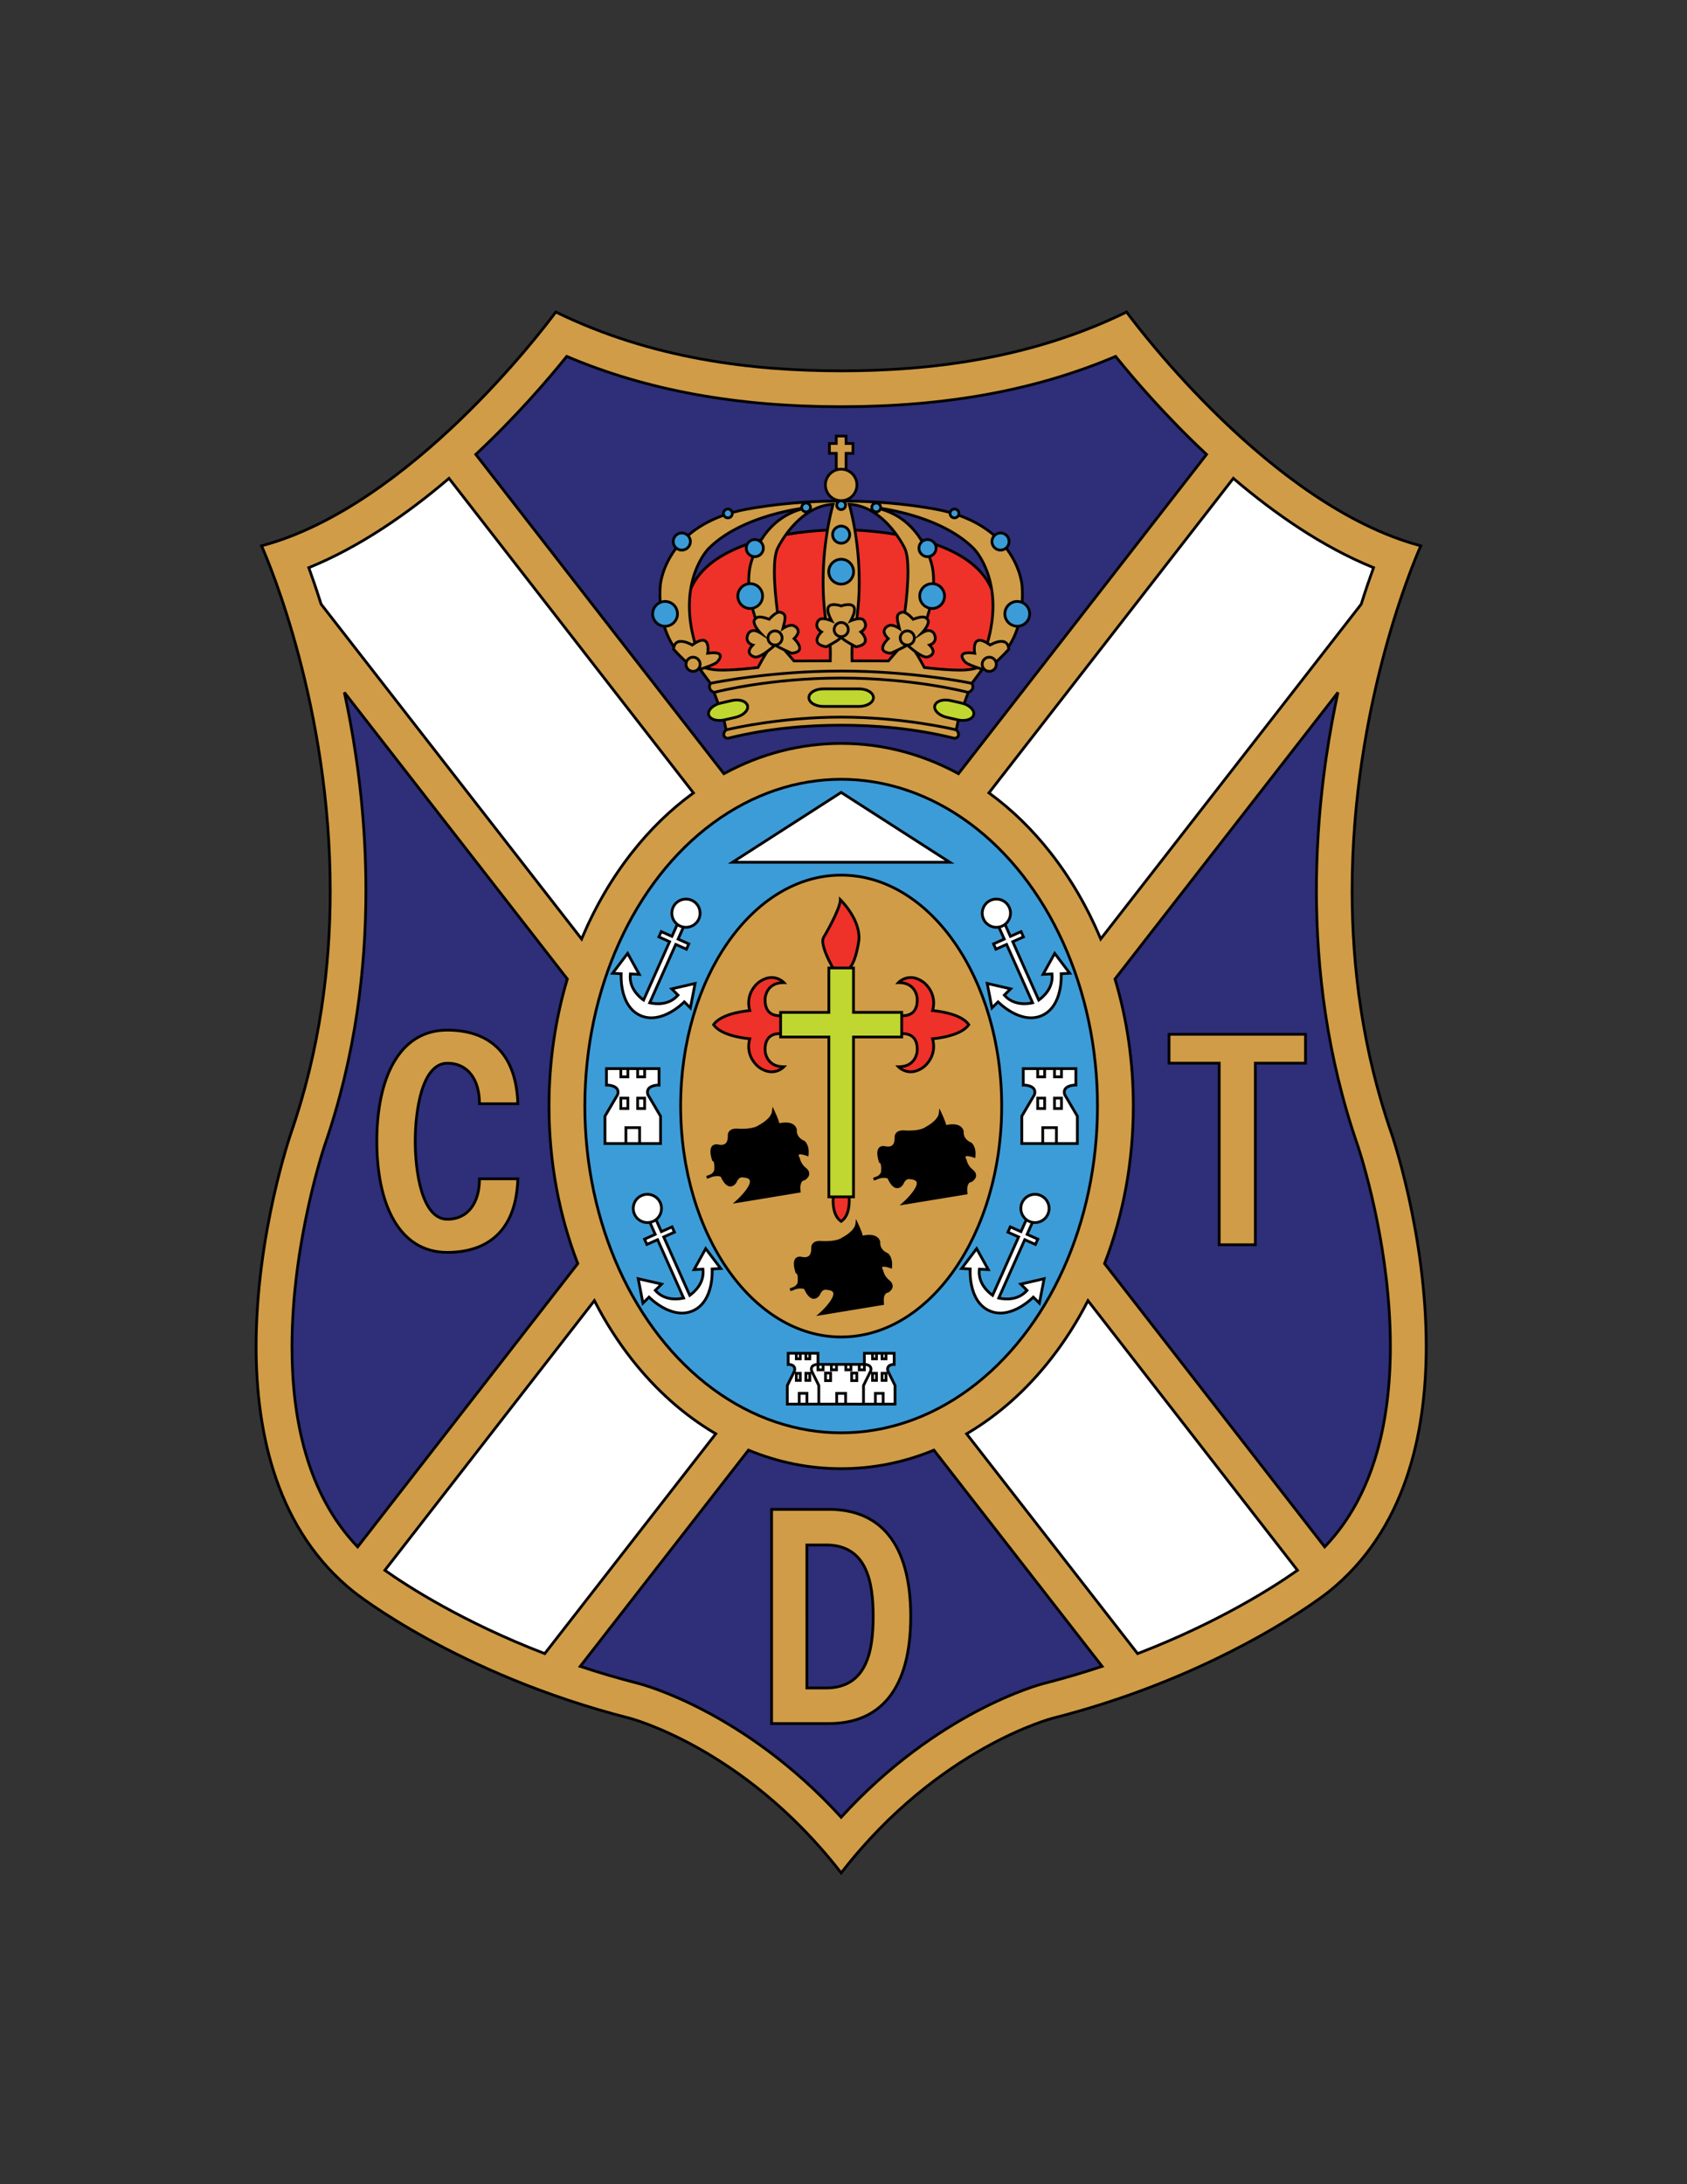 <?xml version="1.0" encoding="iso-8859-1"?>
<!-- Generator: Adobe Illustrator 24.0.1, SVG Export Plug-In . SVG Version: 6.00 Build 0)  -->
<svg version="1.1" id="Layer_1" xmlns="http://www.w3.org/2000/svg" xmlns:xlink="http://www.w3.org/1999/xlink" x="0px" y="0px"
	 viewBox="0 0 612 792" style="enable-background:new 0 0 612 792;" xml:space="preserve">
<rect x="0" y="0" width="612" height="792" fill="#333333" stroke="none"/>
<g>
	<g>
		<path d="M505.253,410.806c-10.476-30.232-14.247-60.219-14.247-87.728c0-35.335,6.224-66.582,12.445-88.988
			c3.112-11.203,6.225-20.196,8.556-26.388c2.333-6.19,3.88-9.559,3.882-9.568l0.246-0.54l-0.571-0.153
			c-27.85-7.374-54.496-28.52-74.149-47.835c-9.829-9.654-17.912-18.85-23.536-25.629c-5.624-6.781-8.774-11.126-8.785-11.137
			l-0.249-0.34l-0.374,0.185c-34.507,16.872-70.797,21.29-103.317,21.29c-32.518,0-68.81-4.418-103.315-21.29l-0.378-0.183
			l-0.245,0.338c-0.009,0.013-3.161,4.356-8.785,11.137c-16.863,20.341-55.903,62.408-97.685,73.464l-0.575,0.153l0.247,0.54
			c0.004,0.009,1.55,3.378,3.882,9.568c6.998,18.571,21.002,62.374,21,115.376c0,27.509-3.771,57.496-14.247,87.728
			c-0.006,0.029-12.637,36.458-12.639,77.423c0,32.147,7.785,67.153,35.703,89.444c0.036,0.026,37.402,29.85,100.065,45.813
			c0.006,0.002,2.565,0.652,6.996,2.35c13.294,5.093,43.22,19.546,69.582,53.603l0.393,0.51l0.396-0.51
			c17.576-22.704,36.732-36.696,51.492-45.011c7.379-4.156,13.659-6.894,18.09-8.592c4.431-1.697,6.99-2.346,6.996-2.35
			c62.663-15.964,100.029-45.787,100.065-45.813c27.916-22.289,35.701-57.298,35.701-89.444
			C517.888,447.261,505.262,410.835,505.253,410.806z"/>
		<path style="fill:#D09C47;" d="M481.568,576.891c-0.007,0.006-2.313,1.847-6.776,4.879c-13.393,9.1-46.065,28.814-92.915,40.749
			c-0.061,0.015-41.468,10.573-76.724,55.801c-35.258-45.228-76.663-55.786-76.726-55.801
			c-31.233-7.958-56.165-19.372-73.283-28.792c-8.559-4.71-15.166-8.924-19.629-11.957c-4.464-3.032-6.77-4.875-6.776-4.879
			c-27.569-22-35.324-56.654-35.326-88.662c0-20.382,3.146-39.663,6.294-53.845c3.148-14.183,6.288-23.225,6.292-23.251
			c10.516-30.355,14.3-60.455,14.302-88.055c-0.004-66.827-22.172-119.01-24.733-124.822
			c53.771-14.647,102.321-79.255,106.205-84.492c34.582,16.814,70.89,21.21,103.38,21.212c32.492-0.002,68.797-4.396,103.381-21.211
			c3.884,5.237,52.438,69.845,106.206,84.492c-2.562,5.812-24.73,57.995-24.732,124.822c0,27.601,3.783,57.701,14.302,88.055
			c0.009,0.023,3.142,9.068,6.29,23.249c3.145,14.181,6.292,33.465,6.292,53.847C516.891,520.236,509.135,554.893,481.568,576.891z"
			/>
	</g>
	<g>
		<g>
			<path d="M171.929,164.721l0.334-0.313c14.677-13.702,26.21-27.134,32.942-35.489l0,0l0.236-0.292l0.349,0.146
				c28.788,12.232,61.408,18.202,99.363,18.202l0,0c37.953,0,70.577-5.969,99.363-18.202l0,0l0.347-0.146l0.238,0.292
				c6.731,8.355,18.265,21.787,32.941,35.491l0,0l0.332,0.311l-90.536,116.462l-0.372-0.203c-0.068-0.038-0.127-0.071-0.175-0.096
				l0,0c-13.311-7.174-27.478-10.808-42.126-10.808l0,0c-14.646,0-28.815,3.633-42.128,10.806l0,0
				c-0.052,0.029-0.115,0.067-0.192,0.108l0,0l-0.372,0.201L171.929,164.721L171.929,164.721z"/>
			<path style="fill:#2F2E79;" d="M262.743,279.906c13.398-7.184,27.676-10.831,42.423-10.831l0,0
				c14.74,0,29.014,3.644,42.403,10.823l0,0l89.458-115.069c-14.395-13.479-25.733-26.653-32.468-34.988l0,0
				c-28.845,12.193-61.502,18.134-99.406,18.134l0,0c-37.905,0-70.562-5.941-99.406-18.134l0,0
				c-6.734,8.335-18.072,21.507-32.468,34.984l0,0L262.743,279.906L262.743,279.906z"/>
			<g>
				<path d="M338.95,525.218l-0.353,0.146c-10.727,4.435-21.931,6.685-33.432,6.685c-11.507,0-22.718-2.252-33.451-6.691
					l-0.352-0.147l-61.701,79.268l0.67,0.223c6.642,2.216,13.667,4.304,21.056,6.185c1.649,0.419,38.548,10.184,73.395,48.392
					l0.369,0.403l0.369-0.403c34.847-38.208,71.746-47.973,73.395-48.392c7.389-1.882,14.415-3.97,21.057-6.185l0.673-0.223
					L338.95,525.218z"/>
				<path style="fill:#2F2E79;" d="M378.669,609.918c-1.76,0.451-38.592,10.213-73.516,48.283
					c-34.924-38.07-71.756-47.832-73.518-48.283c-7.115-1.81-13.895-3.816-20.314-5.939l60.364-77.554
					c10.743,4.395,21.967,6.624,33.48,6.624c11.505,0,22.726-2.231,33.462-6.616l60.357,77.546
					C392.563,606.102,385.785,608.108,378.669,609.918z"/>
			</g>
			<path d="M129.382,561.257c-18.489-19.262-23.958-46.857-23.96-72.858l0,0c0.002-38.011,11.697-72.697,11.915-73.337l0,0
				c11.112-32.075,14.9-63.802,14.9-92.144l0,0c0-23.272-2.553-44.263-5.699-61.283l0,0c-0.665-3.597-1.37-7.074-2.097-10.449l0,0
				l0.885-0.413l81.04,104.114l-0.073,0.247c-4.348,14.499-6.624,30.001-6.624,45.922l0,0c0,20.034,3.601,39.407,10.401,56.945l0,0
				l0.103,0.263l-80.39,103.409L129.382,561.257L129.382,561.257z"/>
			<path style="fill:#2F2E79;" d="M127.521,261.453c3.155,17.07,5.716,38.12,5.716,61.465l0,0c0,28.43-3.798,60.271-14.957,92.471
				l0,0c-0.197,0.568-11.863,35.203-11.858,73.01l0,0c-0.002,25.686,5.381,52.8,23.283,71.746l0,0l79.332-102.046
				c-6.781-17.588-10.366-36.988-10.366-57.043l0,0h-0.002c0.002-15.924,2.265-31.437,6.591-45.961l0,0l-79.388-101.989
				C126.44,255.818,126.993,258.597,127.521,261.453L127.521,261.453z"/>
			<path d="M400.135,458.268l0.103-0.263c6.798-17.539,10.398-36.913,10.398-56.949l0,0c0-15.923-2.274-31.427-6.621-45.925l0,0
				l-0.075-0.249l81.041-104.11l0.883,0.413c-0.727,3.376-1.433,6.851-2.096,10.45l0,0c-3.146,17.019-5.7,38.009-5.7,61.284l0,0
				c0,28.342,3.788,60.068,14.901,92.144l0,0c0.103,0.301,9.506,27.746,11.541,60.944l0,0c0.255,4.176,0.381,8.26,0.383,12.239l0,0
				c-0.002,14.167-1.621,27.039-4.846,38.388l0,0c-3.948,13.885-10.368,25.499-19.122,34.622l0,0l-0.402,0.417L400.135,458.268
				L400.135,458.268z"/>
			<path style="fill:#2F2E79;" d="M480.602,560.144c8.425-8.928,14.633-20.242,18.483-33.783l0,0
				c3.197-11.242,4.809-24.023,4.809-38.114l0,0c0-3.959-0.129-8.022-0.382-12.179l0,0c-2.022-33.045-11.399-60.435-11.485-60.679
				l0,0c-11.159-32.2-14.959-64.04-14.959-92.471l0,0c0-23.347,2.561-44.396,5.718-61.467l0,0c0.527-2.856,1.08-5.636,1.649-8.349
				l0,0l-79.387,101.987c4.326,14.523,6.588,30.039,6.59,45.966l0,0c-0.002,20.055-3.587,39.458-10.364,57.046l0,0L480.602,560.144
				L480.602,560.144z"/>
		</g>
		<g>
			<path d="M350.264,520.221l-0.35-0.45l0.491-0.289c11.336-6.656,21.531-15.689,30.341-26.918l0,0
				c5.122-6.527,9.63-13.626,13.494-21.169l0,0l0.357-0.697l76.807,98.793l-0.428,0.303c-7.404,5.256-27.777,18.631-58.107,30.281
				l0,0l-0.35,0.132L350.264,520.221L350.264,520.221z"/>
			<path style="fill:#FFFFFF;" d="M412.858,599.007c29.471-11.362,49.452-24.333,57.113-29.727l0,0l-75.2-96.731
				c-3.812,7.336-8.231,14.252-13.239,20.635l0,0c-8.752,11.155-18.876,20.175-30.13,26.87l0,0L412.858,599.007L412.858,599.007z"/>
			<path d="M259.909,519.472c-11.332-6.653-21.526-15.683-30.333-26.904c-5.129-6.534-9.638-13.635-13.504-21.178l-0.36-0.7
				l-76.808,98.802l0.426,0.304c7.387,5.242,27.765,18.624,58.108,30.278l0.345,0.132l62.617-80.444L259.909,519.472z"/>
			<path style="fill:#FFFFFF;" d="M197.45,599.007c-29.488-11.367-49.472-24.345-57.115-29.727l75.206-96.738
				c3.815,7.341,8.237,14.26,13.249,20.643c8.75,11.151,18.872,20.167,30.122,26.859L197.45,599.007z"/>
			<path d="M116.043,219.311l-0.027-0.086c-1.595-5.067-3.121-9.498-4.473-13.211l0,0l-0.166-0.453l0.448-0.18
				c18.454-7.492,35.822-19.57,50.737-32.303l0,0l0.398-0.341l88.993,114.472l-0.395,0.308l0.395-0.308l0.316,0.408l-0.418,0.305
				c-8.146,5.905-15.607,13.146-22.276,21.641l0,0c-7.327,9.334-13.399,19.817-18.12,31.114l0,0l-0.329,0.793L116.043,219.311
				L116.043,219.311z"/>
			<path style="fill:#FFFFFF;" d="M210.866,339.502c4.703-11.077,10.71-21.367,17.922-30.56l0,0
				c6.608-8.418,13.993-15.62,22.058-21.528l0,0l-88.032-113.238c-14.761,12.551-31.901,24.451-50.167,31.947l0,0
				c1.307,3.61,2.77,7.871,4.294,12.713l0,0L210.866,339.502L210.866,339.502z"/>
			<path d="M398.854,340.671c-4.718-11.297-10.787-21.777-18.108-31.108l0,0c-6.669-8.499-14.134-15.743-22.284-21.653l0,0
				l-0.419-0.303l89.301-114.87l0.399,0.339c14.915,12.734,32.283,24.813,50.737,32.303l0,0l-0.188,0.463l0.188-0.463l0.445,0.181
				l-0.161,0.455c-1.353,3.712-2.879,8.142-4.475,13.209l0,0l-0.025,0.084l-95.082,122.154L398.854,340.671L398.854,340.671z"/>
			<path style="fill:#FFFFFF;" d="M381.53,308.944c7.212,9.189,13.212,19.479,17.914,30.553l0,0l93.92-120.66
				c1.525-4.842,2.987-9.105,4.295-12.714l0,0c-18.268-7.496-35.405-19.395-50.167-31.946l0,0l-88.026,113.229
				C367.534,293.314,374.923,300.522,381.53,308.944L381.53,308.944z"/>
		</g>
	</g>
</g>
<ellipse cx="305.153" cy="401.063" rx="93.484" ry="118.988"/>
<ellipse style="fill:#3C9CD7;" cx="305.153" cy="401.063" rx="92.484" ry="117.988"/>
<g>
	<path d="M162.282,454.623c-9.002,0.012-15.601-4.558-19.842-11.923l0,0c-4.25-7.366-6.234-17.519-6.236-28.877l0,0
		c0.002-11.367,1.986-21.517,6.236-28.882l0,0c4.241-7.365,10.841-11.93,19.842-11.918l0,0c14.189-0.062,25.54,7.576,26.076,27.184
		l0,0l-0.499,0.017v-0.501v0.501l0.499-0.017l0.017,0.516h-14.947v-0.499c0-0.104,0.002-0.198,0-0.29l0,0
		c-0.039-7.888-3.731-13.895-11.146-13.905l0,0c-4.265-0.027-7.087,4.054-8.829,9.731l0,0c-1.729,5.642-2.321,12.683-2.319,18.063
		l0,0c-0.002,5.377,0.59,12.417,2.319,18.055l0,0c1.741,5.674,4.564,9.754,8.829,9.726l0,0c7.415-0.011,11.107-5.994,11.148-13.879
		l0,0c0-0.098-0.002-0.19-0.002-0.284l0,0l-0.004-0.505h14.949l-0.015,0.516c-0.534,19.529-11.797,27.172-25.904,27.172l0,0
		C162.396,454.623,162.339,454.623,162.282,454.623L162.282,454.623z"/>
	<path style="fill:#D09C47;" d="M143.306,385.443c-4.124,7.131-6.104,17.129-6.102,28.38l0,0
		c-0.002,11.243,1.978,21.243,6.102,28.376l0,0c4.137,7.134,10.328,11.413,18.976,11.424l0,0
		c13.711-0.06,24.247-6.888,25.059-25.685l0,0h-12.914c-0.034,4.003-1.022,7.619-3.014,10.282l0,0
		c-2.023,2.711-5.117,4.392-9.131,4.386l0,0c-5.023-0.027-8.025-4.675-9.785-10.436l0,0c-1.773-5.795-2.36-12.895-2.362-18.347l0,0
		c0.002-5.452,0.59-12.556,2.362-18.355l0,0c1.76-5.762,4.762-10.413,9.785-10.44l0,0c4.015-0.008,7.11,1.679,9.131,4.396l0,0
		c1.992,2.669,2.98,6.293,3.014,10.298l0,0h12.914c-0.812-18.801-11.348-25.64-25.059-25.699l0,0
		C153.631,374.034,147.442,378.311,143.306,385.443L143.306,385.443z"/>
	<polygon points="441.792,451.852 441.792,386.001 424.096,386.001 423.595,386.001 423.595,374.55 474.102,374.55 474.102,386.001 
		455.906,386.001 455.906,451.852 441.792,451.852 	"/>
	<polygon style="fill:#D09C47;" points="442.793,385.001 442.793,450.852 454.905,450.852 454.905,385.001 473.102,385.001 
		473.102,375.55 424.597,375.55 424.597,385.001 442.793,385.001 	"/>
	<path d="M322.81,556.378c-5.228-6.496-12.826-9.578-22.076-9.573c-0.163,0.002-0.332,0-0.501,0.006l-20.821-0.002v78.667h0.501
		h20.332c0.05,0,0.101,0.001,0.151,0.001c0.102,0,0.204-0.001,0.306-0.001c9.255,0.008,16.864-3.069,22.097-9.565
		c5.236-6.492,8.092-16.319,8.092-29.773C330.893,572.695,328.042,562.87,322.81,556.378z M313.355,603.489
		c-2.367,4.811-6.391,8.057-13.679,8.078c-0.116,0-0.233,0-0.351,0l-6.11-0.003v-50.844h6.11c0.129-0.004,0.242-0.006,0.351-0.006
		c7.287,0.021,11.31,3.271,13.679,8.081c2.353,4.818,2.914,11.237,2.91,17.341C316.27,592.248,315.708,598.673,313.355,603.489z"/>
	<path style="fill:#D09C47;" d="M300.735,547.806c-0.163,0-0.323,0-0.488,0.005h-19.834v76.665h19.836c0.152,0,0.305,0.002,0.455,0
		c18.031-0.049,29.122-11.684,29.189-38.339C329.825,559.508,318.749,547.854,300.735,547.806z M314.254,603.929
		c-2.446,5.068-6.947,8.638-14.511,8.638c-0.022,0-0.044,0-0.066,0c-0.12,0-0.237-0.002-0.351,0h-7.109V560.22v-0.501h7.101
		c0.114,0,0.234-0.004,0.359-0.004c7.601-0.021,12.124,3.559,14.578,8.642c2.469,5.079,3.007,11.617,3.012,17.78
		C317.261,592.31,316.725,598.851,314.254,603.929z"/>
</g>
<g>
	<ellipse cx="305.153" cy="401.062" rx="58.734" ry="84.237"/>
	<ellipse style="fill:#D09C47;" cx="305.153" cy="401.062" rx="57.734" ry="83.237"/>
	<g>
		<g>
			<path d="M352.922,424.151c-0.941-0.74-1.506-1.617-1.833-2.308c-0.326-0.69-0.395-1.156-0.403-1.156l-0.016-0.087l-0.04-0.072
				c-0.291-0.515-0.382-0.866-0.378-1.032c0.008-0.215,0.035-0.237,0.629-0.291c0.452-0.004,1.031,0.124,1.492,0.252
				c0.46,0.128,0.805,0.255,0.807,0.255l0.608,0.231l0.066-0.647c0.035-0.344,0.054-0.666,0.054-0.972
				c0.006-2.707-1.371-3.891-1.448-3.941l-0.056-0.048l-0.064-0.025c-2.544-1.098-2.734-2.897-2.755-3.656
				c0-0.206,0.023-0.3,0.019-0.3l0.017-0.105l-0.024-0.105c-0.527-2.02-2.479-2.493-4.015-2.475
				c-0.923,0.001-1.78,0.148-2.325,0.269c-0.321-1.539-1.72-4.386-1.726-4.44l-0.751-1.584l-0.198,1.741
				c-0.128,1.258-1.26,2.533-2.422,3.447c-1.151,0.919-2.262,1.473-2.262,1.477l-0.04,0.019l-0.035,0.029
				c-1.404,1.077-4.341,1.332-6.136,1.317c-0.926,0.002-1.544-0.052-1.544-0.052c-0.183-0.015-0.35-0.019-0.505-0.019
				c-1.273-0.006-2.097,0.385-2.559,0.929c-0.459,0.54-0.525,1.142-0.525,1.466c0,0.1,0.008,0.177,0.013,0.225
				c0,0.054,0,0.108,0,0.165c-0.068,2.879-1.384,3.036-2.395,3.112c-0.49,0-0.838-0.109-0.842-0.101
				c-0.346-0.083-0.639-0.118-0.91-0.118c-0.773-0.013-1.406,0.337-1.734,0.866c-0.333,0.52-0.42,1.136-0.422,1.748
				c0.004,1.551,0.614,3.185,0.62,3.211l0.085,0.234l0.242,0.074c0.052-0.002,0.217,0.157,0.32,0.566
				c0.105,0.391,0.145,0.929,0.145,1.429c0,0.659-0.063,1.249-0.084,1.439c-0.264,0.628-0.796,1.085-1.339,1.397
				c-0.469,0.147-0.977,0.339-1.526,0.587l0.303,0.947c0.02-0.016,0.791-0.148,1.636-0.614c0.854-0.258,1.53-0.339,2.047-0.339
				c0.527,0,0.89,0.086,1.11,0.163c0.075,0.026,0.134,0.052,0.178,0.072c1.175,2.564,2.335,3.495,3.495,3.516
				c1.473-0.052,2.159-1.421,2.198-1.443c0.744-1.75,1.584-1.849,2.035-1.874c0.2,0,0.281,0.042,0.285,0.031l0.062,0.021l0.06,0.004
				c2.067,0.181,2.413,0.732,2.442,1.467c0.031,1.063-1.169,2.889-2.433,4.317c-1.251,1.446-2.504,2.559-2.506,2.563l-1.282,1.142
				l1.695-0.275l22.948-3.768l-0.054-0.476c-0.052-0.42-0.067-0.794-0.07-1.131c0.005-1.562,0.435-2.211,0.771-2.511
				c0.172-0.151,0.337-0.222,0.457-0.257c0.118-0.035,0.153-0.022,0.153-0.033h0.148l0.127-0.082
				c1.098-0.716,1.573-1.539,1.567-2.311C354.063,424.906,352.946,424.192,352.922,424.151z"/>
			<path d="M322.657,464.249c-0.94-0.733-1.501-1.609-1.825-2.301c-0.32-0.691-0.387-1.16-0.395-1.16l-0.015-0.088l-0.044-0.079
				c-0.294-0.515-0.388-0.867-0.384-1.031c0.011-0.208,0.029-0.227,0.617-0.282c0.452-0.005,1.031,0.126,1.496,0.257
				c0.466,0.129,0.818,0.26,0.82,0.258l0.61,0.234l0.064-0.651c0.033-0.333,0.05-0.644,0.05-0.943
				c0.006-2.736-1.381-3.917-1.459-3.972l-0.055-0.043l-0.063-0.025c-2.545-1.108-2.733-2.9-2.755-3.656
				c0-0.207,0.021-0.299,0.018-0.301l0.017-0.106l-0.026-0.104c-0.527-2.03-2.483-2.506-4.023-2.487
				c-0.921,0.002-1.776,0.148-2.319,0.268c-0.319-1.535-1.703-4.372-1.709-4.426l-0.743-1.576l-0.208,1.729
				c-0.133,1.259-1.268,2.527-2.429,3.435c-1.154,0.911-2.265,1.457-2.265,1.461l-0.042,0.021l-0.039,0.028
				c-1.393,1.089-4.346,1.346-6.142,1.331c-0.461,0-0.843-0.013-1.113-0.024c-0.268-0.015-0.421-0.027-0.421-0.025
				c-0.17-0.015-0.33-0.021-0.479-0.018c-1.273-0.006-2.099,0.38-2.564,0.92c-0.463,0.54-0.53,1.142-0.53,1.472
				c0,0.111,0.008,0.195,0.014,0.245c0.001,0.052,0.001,0.106,0.001,0.158c-0.066,2.877-1.401,3.035-2.418,3.112
				c-0.488,0-0.832-0.107-0.835-0.1c-0.344-0.081-0.641-0.119-0.919-0.119c-0.77-0.015-1.399,0.335-1.729,0.859
				c-0.332,0.522-0.419,1.136-0.421,1.744c0.004,1.556,0.621,3.197,0.625,3.225l0.087,0.238l0.247,0.071
				c0.056,0,0.214,0.148,0.32,0.55c0.104,0.382,0.143,0.911,0.143,1.408c0,0.672-0.067,1.277-0.089,1.463
				c-0.266,0.638-0.804,1.099-1.351,1.412c-0.465,0.147-0.969,0.338-1.514,0.583l0.303,0.947c0.02-0.015,0.784-0.147,1.626-0.611
				c0.86-0.26,1.54-0.342,2.058-0.342c0.527,0,0.888,0.085,1.11,0.162c0.073,0.026,0.132,0.051,0.176,0.071
				c1.183,2.565,2.342,3.498,3.504,3.518c1.47-0.054,2.151-1.423,2.192-1.445c0.743-1.746,1.588-1.848,2.047-1.873
				c0.2,0,0.283,0.042,0.287,0.031l0.063,0.019l0.058,0.005c2.064,0.183,2.408,0.732,2.435,1.466
				c0.033,1.059-1.167,2.884-2.427,4.31c-1.25,1.443-2.502,2.554-2.504,2.558l-1.293,1.148l1.709-0.28l22.916-3.768l-0.054-0.473
				c-0.046-0.403-0.065-0.767-0.065-1.093c0.006-1.573,0.44-2.228,0.787-2.532c0.176-0.151,0.347-0.225,0.471-0.26
				c0.123-0.037,0.16-0.025,0.162-0.033h0.151l0.125-0.085c1.079-0.712,1.549-1.532,1.545-2.303
				C323.807,465.015,322.682,464.29,322.657,464.249z"/>
			<path d="M290.409,431.91c-0.045-0.406-0.061-0.772-0.064-1.101c0.006-1.572,0.436-2.226,0.775-2.527
				c0.176-0.152,0.341-0.225,0.461-0.26c0.12-0.035,0.155-0.022,0.155-0.031h0.151l0.126-0.083c1.097-0.714,1.572-1.541,1.568-2.315
				c-0.039-1.328-1.157-2.05-1.182-2.091c-0.95-0.727-1.508-1.601-1.829-2.295c-0.32-0.69-0.382-1.161-0.39-1.161l-0.015-0.091
				l-0.045-0.079c-0.297-0.518-0.391-0.874-0.386-1.037c0.012-0.196,0.015-0.21,0.589-0.264c0.452-0.007,1.037,0.128,1.508,0.262
				c0.465,0.133,0.82,0.267,0.822,0.265l0.612,0.237l0.066-0.65c0.037-0.343,0.054-0.665,0.054-0.971
				c0.004-2.724-1.384-3.917-1.461-3.971l-0.052-0.046l-0.068-0.027c-2.545-1.093-2.731-2.902-2.754-3.654
				c0-0.2,0.021-0.291,0.019-0.291l0.016-0.107l-0.027-0.1c-0.531-2.037-2.502-2.512-4.049-2.495
				c-0.912,0.001-1.758,0.145-2.299,0.261c-0.313-1.532-1.697-4.37-1.703-4.424l-0.74-1.574l-0.208,1.727
				c-0.134,1.259-1.27,2.533-2.434,3.444c-1.153,0.913-2.265,1.463-2.265,1.467l-0.043,0.021l-0.038,0.029
				c-1.395,1.087-4.337,1.345-6.128,1.33c-0.917,0-1.531-0.052-1.533-0.052c-0.169-0.012-0.329-0.018-0.477-0.017
				c-1.285-0.006-2.115,0.385-2.58,0.933c-0.465,0.541-0.529,1.146-0.531,1.473c0,0.1,0.007,0.177,0.013,0.225
				c0.001,0.056,0.002,0.112,0.002,0.164c-0.066,2.875-1.409,3.032-2.428,3.109c-0.483,0-0.824-0.104-0.826-0.096
				c-0.341-0.082-0.634-0.117-0.907-0.117c-0.773-0.015-1.405,0.336-1.733,0.865c-0.335,0.521-0.421,1.137-0.424,1.748
				c0.004,1.552,0.614,3.186,0.62,3.212l0.089,0.242l0.25,0.068c0.054-0.002,0.215,0.148,0.322,0.556
				c0.103,0.391,0.145,0.93,0.143,1.43c0,0.655-0.063,1.239-0.083,1.423c-0.271,0.634-0.804,1.091-1.347,1.401
				c-0.466,0.146-0.971,0.335-1.517,0.58l0.3,0.946c0.02-0.015,0.785-0.142,1.626-0.606c0.849-0.254,1.521-0.334,2.036-0.336
				c0.529,0.002,0.892,0.087,1.116,0.164c0.076,0.026,0.135,0.052,0.179,0.073c1.184,2.573,2.347,3.503,3.509,3.525
				c1.467-0.054,2.147-1.417,2.186-1.44c0.748-1.76,1.605-1.857,2.06-1.884c0.192,0,0.271,0.041,0.275,0.028l0.062,0.021l0.06,0.004
				c2.068,0.178,2.413,0.728,2.44,1.463c0.033,1.062-1.167,2.89-2.43,4.319c-1.252,1.446-2.506,2.56-2.506,2.564l-1.293,1.146
				l1.707-0.279l22.932-3.782L290.409,431.91z"/>
		</g>
		<g>
			<path d="M351.864,371.276c-2.784-4.025-10.701-5.032-12.926-5.268c0.186-0.83,0.27-1.617,0.27-2.359
				c-0.015-5.088-3.818-7.835-3.862-7.872c-1.846-1.344-3.552-1.822-4.997-1.819c-2.99,0.01-4.754,1.97-4.797,2.01l-0.796,0.878
				l1.185-0.043c0.054-0.002,0.115-0.002,0.182-0.002c2.974,0.015,4.415,1.292,5.225,2.582c0.401,0.65,0.625,1.305,0.745,1.797
				c0.122,0.492,0.136,0.792,0.139,0.792c0.014,0.238,0.021,0.472,0.021,0.695c-0.04,4.83-3.27,5.074-4.603,5.14
				c-0.012,0-0.02-0.001-0.03-0.001v-1.218h-0.5h-16.999v-16.102h-0.906c1.995-2.874,2.755-8.953,2.8-9
				c0.076-0.533,0.112-1.064,0.11-1.591c-0.034-7.453-6.903-13.977-6.921-14.02l-0.848-0.815v1.175
				c0.023,1.5-1.471,4.975-2.987,7.93c-1.51,2.976-3.023,5.517-3.025,5.523c-0.273,0.463-0.368,1.008-0.37,1.594
				c0.027,2.914,2.378,7.435,3.354,9.205h-1.138v16.102h-17.499v1.219c-0.011,0-0.019,0-0.03,0c-1.335-0.066-4.57-0.313-4.605-5.142
				c-0.002-0.222,0.006-0.452,0.022-0.692c-0.002-0.004,0.082-1.296,0.883-2.59c0.811-1.29,2.251-2.568,5.226-2.582
				c0.066,0,0.125,0,0.183,0.002l1.186,0.043l-0.797-0.879c-0.043-0.041-1.808-1.999-4.798-2.011c-1.446,0-3.151,0.477-4.997,1.822
				c-0.042,0.037-3.848,2.783-3.862,7.871c0,0.741,0.082,1.527,0.27,2.359c-2.227,0.236-10.14,1.243-12.925,5.268l-0.185,0.277
				l0.185,0.277c2.785,4.027,10.7,5.032,12.925,5.268c-0.187,0.83-0.27,1.618-0.27,2.358c0.014,5.088,3.82,7.834,3.864,7.871
				c1.847,1.343,3.549,1.822,4.996,1.82c2.991-0.01,4.755-1.968,4.798-2.009l0.772-0.853l-1.15,0.016
				c-0.065,0.002-0.129,0.002-0.193,0.002c-2.977-0.015-4.414-1.292-5.226-2.582c-0.4-0.649-0.625-1.305-0.746-1.797
				c-0.121-0.491-0.133-0.791-0.138-0.791c-0.014-0.244-0.022-0.475-0.022-0.694c0.037-4.831,3.27-5.076,4.603-5.143
				c0.012,0,0.021,0,0.032,0v1.222h17.5v57.96h1.568c-0.016,0.26-0.031,0.585-0.031,0.985c0.013,2.103,0.348,5.916,3.149,7.824
				l0.277,0.186l0.279-0.186c2.8-1.906,3.135-5.722,3.147-7.826c0-0.399-0.014-0.725-0.029-0.983h1.57v-57.96h17.499v-1.223
				c0.011,0,0.017-0.001,0.028-0.001c1.333,0.068,4.569,0.313,4.605,5.143c0.002,0.22-0.005,0.453-0.021,0.694c0,0,0,0,0,0.001
				v0.001c0,0.055-0.098,1.319-0.884,2.586c-0.813,1.29-2.251,2.568-5.225,2.582c-0.064,0-0.128,0-0.192-0.002l-1.149-0.016
				l0.771,0.852c0.043,0.042,1.805,1.999,4.797,2.01c0.003,0,0.006,0,0.009,0c1.443,0,3.147-0.478,4.988-1.819
				c0.044-0.037,3.848-2.783,3.862-7.871c0-0.74-0.082-1.528-0.269-2.358c2.226-0.235,10.141-1.242,12.925-5.267l0.186-0.279
				L351.864,371.276z"/>
			<path style="fill:#EE3129;" d="M282.656,374.298c-0.756,0.002-2.128,0.123-3.362,0.977c-1.241,0.853-2.251,2.473-2.241,5.166
				c0,0.243,0.008,0.495,0.025,0.756c0.006,0.045,0.092,1.524,1.031,3.05c0.813,1.342,2.347,2.692,4.927,2.996
				c-0.029,0.018-0.059,0.037-0.089,0.055c-0.708,0.427-1.725,0.851-2.988,0.851c-1.227-0.002-2.701-0.392-4.408-1.627
				c-0.004-0.002-0.849-0.614-1.717-1.818c-0.871-1.208-1.733-2.97-1.733-5.246c0-0.817,0.111-1.703,0.375-2.66l0.165-0.588
				l-0.61-0.045c-0.004,0-2.514-0.183-5.386-0.904c-2.739-0.675-5.765-1.883-7.17-3.707c1.405-1.825,4.431-3.033,7.17-3.708
				c2.872-0.721,5.382-0.9,5.386-0.904l0.612-0.045l-0.167-0.587c-0.267-0.957-0.375-1.843-0.375-2.66
				c0-2.278,0.862-4.041,1.733-5.246c0.869-1.204,1.721-1.806,1.717-1.816c1.707-1.238,3.182-1.629,4.408-1.631
				c1.263,0,2.28,0.423,2.988,0.853c0.031,0.019,0.06,0.037,0.089,0.055c-2.58,0.303-4.114,1.653-4.927,2.995
				c-0.939,1.526-1.025,3.005-1.031,3.05c-0.017,0.259-0.025,0.512-0.025,0.756c-0.012,2.691,1,4.311,2.241,5.164
				c1.234,0.855,2.608,0.976,3.364,0.978c0.01,0,0.02,0,0.03,0v5.491C282.678,374.298,282.667,374.298,282.656,374.298z"/>
			<path style="fill:#EE3129;" d="M327.651,374.298c0.756,0.002,2.128,0.123,3.362,0.977c1.241,0.853,2.252,2.473,2.241,5.166
				c0,0.243-0.008,0.495-0.024,0.756c-0.006,0.045-0.093,1.524-1.031,3.05c-0.813,1.342-2.347,2.692-4.927,2.996
				c0.029,0.018,0.059,0.037,0.09,0.055c0.708,0.427,1.725,0.851,2.988,0.851c1.227-0.002,2.701-0.392,4.408-1.627
				c0.004-0.002,0.849-0.614,1.717-1.818c0.871-1.208,1.733-2.97,1.733-5.246c0-0.817-0.11-1.703-0.375-2.66l-0.165-0.588
				l0.61-0.045c0.004,0,2.515-0.183,5.386-0.904c2.739-0.675,5.766-1.883,7.17-3.707c-1.404-1.825-4.431-3.033-7.17-3.708
				c-2.871-0.721-5.382-0.9-5.386-0.904l-0.612-0.045l0.167-0.587c0.267-0.957,0.375-1.843,0.375-2.66
				c0-2.278-0.862-4.041-1.733-5.246c-0.868-1.204-1.721-1.806-1.717-1.816c-1.707-1.238-3.182-1.629-4.408-1.631
				c-1.264,0-2.28,0.423-2.988,0.853c-0.031,0.019-0.061,0.037-0.09,0.055c2.58,0.303,4.114,1.653,4.927,2.995
				c0.939,1.526,1.025,3.005,1.031,3.05c0.017,0.259,0.024,0.512,0.024,0.756c0.013,2.691-1,4.311-2.241,5.164
				c-1.234,0.855-2.608,0.976-3.364,0.978c-0.01,0-0.02,0-0.03,0v5.491C327.63,374.298,327.641,374.298,327.651,374.298z"/>
			<path style="fill:#EE3129;" d="M300.778,347.195c-0.918-1.969-1.817-4.387-1.807-5.914c-0.002-0.475,0.085-0.845,0.228-1.082
				c0.008-0.06,5.107-8.499,6.017-12.865c0.636,0.699,1.62,1.858,2.607,3.33c1.666,2.479,3.305,5.821,3.3,9.23
				c0,0.481-0.032,0.965-0.1,1.453c0,0.002-0.27,1.899-0.823,4.029c-0.51,2.025-1.35,4.266-2.254,5.11h-5.48
				C302.173,349.971,301.476,348.707,300.778,347.195z"/>
			<path style="fill:#EE3129;" d="M307.58,435.465c0.012,1.927-0.387,5.217-2.427,6.797c-2.044-1.58-2.44-4.87-2.428-6.795
				c0-0.409,0.016-0.74,0.032-0.985h4.792C307.564,434.727,307.58,435.058,307.58,435.465z"/>
			<polygon style="fill:#BFD730;" points="283.688,375.52 301.189,375.52 301.189,433.479 309.12,433.479 309.12,375.52 
				326.618,375.52 326.618,367.588 309.117,367.588 309.117,351.488 301.189,351.486 301.189,367.588 283.688,367.588 
				283.688,375.52 			"/>
		</g>
	</g>
</g>
<g>
	<path d="M371.33,218.168c0.038-0.765,0.064-1.543,0.064-2.353c0.002-1.131-0.039-2.307-0.12-3.527
		c-0.004-0.052-0.364-5.337-4.19-11.434c-0.432-0.689-0.914-1.388-1.439-2.09c0.569-0.636,0.926-1.468,0.926-2.393
		c-0.004-2.009-1.615-3.613-3.597-3.617c-0.847,0.001-1.618,0.305-2.237,0.793c-3.126-2.673-7.177-5.145-12.402-7.038
		c0.018-0.109,0.034-0.218,0.034-0.331c-0.002-1.17-0.955-2.102-2.117-2.104c-0.828,0.001-1.534,0.481-1.877,1.175
		c-0.718-0.196-1.446-0.386-2.202-0.561c-0.023-0.004-13.792-3.186-33.893-3.497c1.842-1.078,3.091-3.061,3.095-5.358
		c-0.002-2.629-1.637-4.872-3.943-5.779l0.002-5.172h2.485v-4.555h-2.487v-2.717h-4.553v2.717h-2.487v4.555h2.485l0.002,5.172
		c-2.306,0.907-3.941,3.15-3.943,5.779c0.004,2.297,1.252,4.28,3.094,5.358c-20.101,0.311-33.869,3.493-33.893,3.497
		c-0.756,0.175-1.484,0.365-2.202,0.561c-0.343-0.694-1.049-1.174-1.877-1.175c-1.162,0.002-2.116,0.933-2.118,2.104
		c0,0.113,0.017,0.223,0.034,0.331c-5.225,1.892-9.276,4.365-12.402,7.038c-0.62-0.489-1.391-0.792-2.238-0.793
		c-1.981,0.004-3.593,1.607-3.597,3.617c0,0.925,0.357,1.757,0.926,2.393c-0.525,0.702-1.008,1.401-1.439,2.09
		c-3.826,6.097-4.186,11.382-4.19,11.434c-0.081,1.221-0.122,2.396-0.12,3.527c-0.001,0.809,0.026,1.588,0.064,2.353
		c-1.599,0.835-2.71,2.491-2.71,4.429c0.002,2.513,1.885,4.572,4.306,4.917c0.891,2.837,2.07,5.196,3.359,7.153
		c-0.043,0.214-0.083,0.432-0.098,0.675l-0.019,0.21l0.139,0.162c0.006,0.008,1.616,1.847,3.605,3.699
		c0.288,0.262,0.582,0.524,0.878,0.784c-0.048,0.214-0.078,0.436-0.078,0.664c0,1.694,1.369,3.081,3.069,3.083
		c0.768-0.002,1.463-0.299,2.003-0.771c0.082,0.01,0.168,0.034,0.249,0.037c0.014,0,0.027-0.006,0.042-0.006l3.423,4.632
		c-0.19,0.428-0.279,0.833-0.279,1.209c0.05,1.505,1.265,2.171,1.792,2.401l1.27,3.481c-1.958,0.804-3.355,2.19-3.4,3.793
		c0,0.183,0.023,0.367,0.066,0.547c0.421,1.659,2.285,2.465,4.4,2.471c0.408,0,0.832-0.042,1.262-0.104l0.617,2.855
		c-0.261,0.267-0.667,0.768-0.773,1.455c-0.016,0.123-0.024,0.245-0.024,0.363c-0.019,0.897,0.549,1.476,1.043,1.681
		c0.493,0.225,0.926,0.219,0.965,0.222h0.063l0.058-0.015c14.397-3.594,28.587-4.729,40.949-4.729
		c12.363,0,26.553,1.136,40.95,4.729l0.059,0.015h0.063c0.039-0.002,0.472,0.004,0.965-0.222c0.494-0.206,1.062-0.784,1.043-1.681
		c0-0.118-0.009-0.24-0.024-0.363c-0.106-0.687-0.512-1.189-0.772-1.455l0.616-2.855c0.43,0.063,0.855,0.104,1.262,0.104
		c2.115-0.006,3.978-0.813,4.4-2.471c0.043-0.18,0.065-0.364,0.065-0.547c-0.045-1.603-1.441-2.989-3.399-3.793l1.269-3.481
		c0.526-0.229,1.741-0.896,1.791-2.401c0-0.376-0.089-0.781-0.278-1.209l3.423-4.632c0.015,0,0.027,0.006,0.042,0.006
		c0.08-0.002,0.166-0.027,0.248-0.037c0.54,0.473,1.235,0.77,2.003,0.771c1.7-0.002,3.069-1.389,3.069-3.083
		c-0.001-0.229-0.03-0.45-0.078-0.664c0.296-0.259,0.59-0.521,0.878-0.784c1.99-1.852,3.6-3.691,3.605-3.699l0.14-0.162l-0.018-0.21
		c-0.016-0.243-0.055-0.461-0.099-0.675c1.289-1.956,2.469-4.315,3.359-7.153c2.421-0.346,4.304-2.404,4.306-4.917
		C374.039,220.659,372.929,219.003,371.33,218.168z M275.817,195.349c-0.136,0.037-0.272,0.073-0.408,0.111
		c-0.029,0.008-0.058,0.017-0.086,0.025c-0.455-0.214-0.956-0.344-1.493-0.344c-1.329,0-2.482,0.728-3.11,1.8
		c-7.73,2.739-14.862,6.897-18.889,13.209c0.615-2.255,1.382-4.177,2.157-5.729c0.85-1.706,1.698-2.984,2.332-3.834
		c0.632-0.85,1.036-1.254,1.034-1.256c6.174-6.255,15.15-9.981,22.586-12.118c2.485-0.716,4.793-1.254,6.765-1.654
		C281.568,187.966,278.119,191.722,275.817,195.349z M299.752,191.72c-3.495,0.179-8.249,0.567-13.466,1.398
		c0.442-0.573,0.918-1.159,1.436-1.749c3.255-3.711,7.941-7.435,13.835-7.958C301.211,184.668,300.464,187.598,299.752,191.72z
		 M310.554,191.72c-0.712-4.121-1.459-7.052-1.805-8.309c5.895,0.523,10.58,4.246,13.835,7.958c0.518,0.591,0.994,1.177,1.436,1.751
		C318.804,192.287,314.05,191.899,310.554,191.72z M339.589,196.943c-0.628-1.074-1.782-1.803-3.112-1.803
		c-0.538,0-1.04,0.131-1.496,0.346c-0.028-0.008-0.057-0.017-0.085-0.024c-0.135-0.038-0.269-0.073-0.404-0.11
		c-2.303-3.628-5.751-7.385-10.89-9.793c1.973,0.4,4.28,0.938,6.765,1.654c7.437,2.137,16.412,5.863,22.586,12.118
		c-0.002,0.003,0.402,0.406,1.034,1.256c0.635,0.85,1.482,2.128,2.332,3.834c0.778,1.56,1.55,3.492,2.166,5.761
		C354.46,203.849,347.324,199.685,339.589,196.943z"/>
	<path style="fill:#EE3129;" d="M257.367,242.027c1.275-0.497,2.517-1.013,3.093-1.555l0-0.001l0.001,0.001l0.001-0.001l0-0.001
		c0.044-0.083,1.298-1.203,1.354-2.533c0.014-0.479-0.253-1.014-0.773-1.302c-0.513-0.299-1.217-0.436-2.229-0.44
		c-0.442,0.001-0.946,0.03-1.519,0.091c0.028-0.284,0.052-0.638,0.053-1.025c-0.002-0.722-0.078-1.554-0.413-2.276
		c-0.315-0.722-1.031-1.346-2.041-1.328c-0.694,0.005-1.498,0.253-2.473,0.792c-1.322-4.751-1.84-8.994-1.84-12.727
		c0-2.191,0.191-4.187,0.489-6.026c3.201-7.52,10.697-12.382,19.203-15.524c-0.031,0.189-0.059,0.379-0.059,0.577
		c0.001,1.534,0.977,2.843,2.338,3.364c-0.766,2.197-1.023,3.678-1.025,3.689c-0.284,1.644-0.411,3.295-0.411,4.935
		c0,0.17,0.014,0.338,0.017,0.507c-2.271,0.47-3.98,2.487-3.98,4.892c0.004,2.774,2.237,5.009,4.989,5.009
		c0.155,0,0.301-0.032,0.452-0.046c0.287,1.063,0.605,2.081,0.938,3.066c-0.058,0.069-0.126,0.124-0.178,0.201
		c-0.228,0.322-0.318,0.702-0.316,1.065c0.03,0.966,0.569,1.983,1.133,2.797c-0.251-0.052-0.489-0.076-0.714-0.076
		c-1.724,0.013-2.42,1.342-2.444,1.396c-0.359,0.695-0.517,1.323-0.515,1.888c0.037,1.495,1.037,2.278,1.749,2.651
		c-0.667,0.808-0.964,1.523-0.967,2.186c0.115,2.054,2.5,2.415,2.5,2.455c0.135,0.028,0.273,0.041,0.413,0.041
		c0.749-0.026,1.639-0.384,2.535-0.886c-0.175,0.294-0.349,0.593-0.521,0.89c-0.688,1.204-1.286,2.33-1.534,2.801
		c-1.339,0.167-7.634,0.913-12.544,0.913c-0.551,0-1.086-0.01-1.591-0.029c-1.202-0.049-2.273-0.223-3.118-0.403
		C257.399,242.045,257.382,242.037,257.367,242.027z"/>
	<path style="fill:#EE3129;" d="M327.751,198.991c0.802,1.667,1.145,4.696,1.14,8.261c0.002,4.376-0.485,9.564-1.081,14.268
		c-0.093-0.015-0.186-0.042-0.279-0.046c-0.149,0-0.306,0.017-0.457,0.058c-1.317,0.289-2.116,1.206-2.057,2.479
		c0.003,0.763,0.188,1.674,0.484,2.849c-0.634-0.31-1.478-0.624-2.321-0.635c-0.291,0-0.591,0.039-0.882,0.147
		c-0.725,0.275-2.028,1.059-2.063,2.59c0.001,0.799,0.394,1.666,1.301,2.606c-0.613,0.639-1.792,2.01-1.839,3.438
		c-0.015,1.252,1.114,2.217,3.425,2.352l0.126,0.008l0.114-0.049c0.005-0.003,0.178-0.08,0.456-0.205l-1.777,2.058l-12.455-0.038
		c-0.012-0.456-0.025-1.194-0.025-2.028c-0.001-0.797,0.015-1.688,0.058-2.489c0.423,0.223,0.704,0.365,0.707,0.367l0.144,0.072
		l0.159-0.027c2.684-0.391,3.826-1.556,3.815-2.892c-0.033-1.241-0.853-2.332-1.378-2.919c1.019-0.762,1.437-1.712,1.428-2.57
		c-0.019-1.12-0.589-1.995-1.159-2.406c-0.452-0.309-0.985-0.391-1.517-0.393c-0.138,0-0.277,0.013-0.416,0.024
		c0.576-4.501,0.811-8.854,0.811-12.933c-0.001-7.109-0.701-13.386-1.488-18.209c3.677,0.196,8.7,0.622,14.154,1.543
		C326.764,196.912,327.75,198.984,327.751,198.991z"/>
	<path style="fill:#EE3129;" d="M298.905,223.872c-0.139-0.011-0.279-0.024-0.416-0.024c-0.531,0.002-1.064,0.084-1.517,0.393
		c-0.57,0.412-1.14,1.287-1.159,2.406c-0.009,0.858,0.409,1.809,1.428,2.57c-0.525,0.587-1.345,1.678-1.378,2.919
		c-0.01,1.336,1.132,2.5,3.816,2.892l0.159,0.027l0.144-0.072c0.003-0.002,0.284-0.144,0.707-0.367
		c0.043,0.801,0.059,1.692,0.058,2.489c0,0.834-0.014,1.573-0.026,2.028l-12.455,0.038l-1.777-2.058
		c0.278,0.125,0.451,0.201,0.456,0.205l0.115,0.049l0.125-0.008c2.311-0.135,3.439-1.1,3.425-2.352
		c-0.047-1.428-1.226-2.798-1.839-3.438c0.907-0.94,1.299-1.807,1.301-2.606c-0.035-1.531-1.338-2.315-2.063-2.59
		c-0.291-0.108-0.591-0.147-0.882-0.147c-0.844,0.011-1.687,0.325-2.321,0.635c0.296-1.175,0.481-2.086,0.485-2.849
		c0.059-1.273-0.739-2.19-2.057-2.479c-0.152-0.041-0.308-0.058-0.458-0.058c-0.094,0.004-0.186,0.031-0.279,0.046
		c-0.595-4.704-1.082-9.892-1.081-14.268c-0.006-3.565,0.338-6.595,1.14-8.261c0.001-0.006,0.987-2.079,2.871-4.719
		c5.455-0.92,10.479-1.347,14.154-1.542c-0.787,4.823-1.487,11.1-1.488,18.209C298.093,215.018,298.329,219.37,298.905,223.872z"/>
	<path style="fill:#EE3129;" d="M349.773,242.458c-0.506,0.018-1.04,0.029-1.592,0.029c-4.91,0-11.205-0.746-12.544-0.913
		c-0.248-0.471-0.847-1.598-1.534-2.801c-0.172-0.297-0.347-0.596-0.521-0.89c0.896,0.501,1.786,0.859,2.535,0.886
		c0.14,0,0.277-0.013,0.412-0.041c0-0.039,2.385-0.4,2.5-2.455c-0.003-0.663-0.3-1.378-0.967-2.186
		c0.712-0.373,1.712-1.156,1.749-2.651c0.002-0.564-0.156-1.192-0.516-1.888c-0.024-0.054-0.72-1.383-2.444-1.396
		c-0.225,0-0.463,0.024-0.714,0.076c0.564-0.814,1.103-1.831,1.133-2.797c0.002-0.363-0.088-0.743-0.316-1.065
		c-0.052-0.077-0.119-0.132-0.178-0.201c0.332-0.985,0.651-2.003,0.938-3.066c0.151,0.014,0.297,0.045,0.452,0.046
		c2.751,0,4.984-2.235,4.988-5.009c0-2.404-1.71-4.422-3.98-4.892c0.003-0.169,0.018-0.337,0.018-0.507
		c0-1.639-0.127-3.291-0.411-4.935c-0.003-0.01-0.26-1.491-1.025-3.689c1.361-0.52,2.337-1.83,2.338-3.364
		c0-0.197-0.028-0.388-0.059-0.576c8.514,3.145,16.016,8.018,19.21,15.569c0.293,1.827,0.482,3.808,0.482,5.98
		c0,3.733-0.518,7.976-1.84,12.727c-0.975-0.539-1.778-0.787-2.473-0.792c-1.011-0.018-1.727,0.605-2.041,1.328
		c-0.336,0.722-0.411,1.554-0.413,2.276c0.001,0.387,0.024,0.742,0.053,1.025c-0.573-0.061-1.077-0.089-1.52-0.091
		c-1.012,0.004-1.716,0.141-2.228,0.44c-0.52,0.288-0.787,0.824-0.773,1.302c0.057,1.33,1.311,2.451,1.354,2.533v0.001
		c0,0,0,0,0.001,0.001v-0.001c0,0,0,0.001,0.001,0.001c0.575,0.542,1.816,1.058,3.092,1.554c-0.017,0.01-0.033,0.019-0.05,0.028
		C352.043,242.236,350.974,242.409,349.773,242.458z"/>
	<g>
		<path style="fill:#D09C47;" d="M319.648,185.142c7.124,2.088,11.531,6.719,14.233,11.113c-0.621,0.649-1.007,1.525-1.007,2.495
			c0,1.979,1.608,3.608,3.602,3.61c0.102,0,0.197-0.022,0.297-0.03c0.768,2.173,1.022,3.638,1.023,3.644
			c0.274,1.579,0.396,3.175,0.395,4.763c0,0.135-0.013,0.27-0.015,0.405c-0.004,0-0.007-0.001-0.01-0.001
			c-2.776,0-5.014,2.246-5.014,4.995c0.003,2.267,1.506,4.148,3.566,4.771c-0.241,0.886-0.496,1.751-0.771,2.584
			c-0.392-0.189-0.833-0.28-1.296-0.271c-0.922,0.002-1.973,0.293-3.264,0.743c-0.444-0.5-1.45-1.584-2.61-2.142
			c0.609-4.776,1.112-10.077,1.113-14.568c-0.006-3.633-0.313-6.726-1.237-8.69c-0.027-0.015-3.63-7.695-10.382-12.48
			C318.849,185.971,319.342,185.623,319.648,185.142z"/>
		<path style="fill:#D09C47;" d="M303.305,182.175c-0.162,0.294-0.26,0.628-0.261,0.988c0.004,1.16,0.942,2.11,2.103,2.114
			c0.001,0,0.004-0.001,0.005-0.001c0.001,0,0.003,0.001,0.005,0.001c1.163-0.004,2.1-0.954,2.104-2.114
			c0-0.361-0.099-0.694-0.261-0.988c3.321,0.03,6.476,0.141,9.434,0.305c-0.41,0.387-0.667,0.931-0.669,1.533
			c0.001,0.196,0.036,0.382,0.086,0.562c-2.296-1.227-4.885-2.067-7.757-2.21l-0.706-0.031l0.207,0.678
			c0,0.008,0.899,2.941,1.805,7.915c0.906,4.972,1.811,11.962,1.811,20.012c0,4.128-0.238,8.534-0.836,13.09
			c-0.269,0.059-0.528,0.124-0.761,0.194c0.612-1.304,0.88-2.307,0.883-3.123c0.013-0.858-0.346-1.538-0.899-1.904
			c-0.546-0.368-1.194-0.465-1.819-0.467c-1.113,0.003-2.212,0.327-2.626,0.461c-0.414-0.134-1.512-0.459-2.626-0.461
			c-0.625,0.002-1.274,0.099-1.819,0.467c-0.554,0.367-0.912,1.046-0.899,1.904c0.003,0.816,0.27,1.819,0.883,3.123
			c-0.233-0.069-0.493-0.135-0.761-0.194c-0.598-4.556-0.836-8.962-0.836-13.09c0-8.05,0.906-15.04,1.812-20.012
			c0.906-4.974,1.805-7.907,1.805-7.915l0.207-0.678l-0.707,0.031c-2.872,0.143-5.46,0.983-7.756,2.21
			c0.05-0.18,0.085-0.367,0.085-0.562c-0.001-0.602-0.258-1.146-0.669-1.533C296.83,182.316,299.984,182.206,303.305,182.175z"/>
		<path style="fill:#D09C47;" d="M292.034,186.082c-6.752,4.785-10.354,12.465-10.382,12.48c-0.924,1.964-1.231,5.057-1.237,8.69
			c0.001,4.491,0.504,9.792,1.113,14.568c-1.16,0.558-2.166,1.642-2.61,2.142c-1.291-0.45-2.342-0.741-3.264-0.743
			c-0.463-0.008-0.904,0.082-1.296,0.271c-0.274-0.833-0.529-1.698-0.77-2.584c2.06-0.623,3.563-2.504,3.566-4.771
			c0-2.749-2.237-4.995-5.014-4.995c-0.003,0-0.006,0.001-0.01,0.001c-0.002-0.135-0.015-0.27-0.015-0.405
			c-0.002-1.587,0.12-3.184,0.394-4.763c0.001-0.006,0.255-1.471,1.022-3.644c0.1,0.008,0.195,0.03,0.297,0.03
			c1.994-0.002,3.602-1.631,3.602-3.61c0-0.97-0.386-1.846-1.007-2.495c2.702-4.393,7.109-9.024,14.233-11.113
			C290.965,185.623,291.457,185.971,292.034,186.082z"/>
		<path style="fill:#D09C47;" d="M251.083,233.294c-0.671-0.365-2.387-1.215-4.053-1.228c-1.014-0.042-2.047,0.409-2.658,1.437
			c-1.033-1.672-1.968-3.653-2.72-5.955c2.577-0.198,4.618-2.328,4.618-4.951c0-2.776-2.239-5.015-4.995-5.015
			c-0.453,0-0.883,0.08-1.301,0.193c-0.028-0.645-0.063-1.283-0.063-1.96c0-1.109,0.039-2.261,0.12-3.459
			c0-0.004,0.081-1.244,0.628-3.256c0.675-2.458,2.027-6.016,4.76-9.689c0.556,0.351,1.21,0.561,1.914,0.561
			c1.989-0.004,3.621-1.601,3.623-3.602c0-0.795-0.262-1.519-0.692-2.112c3.038-2.587,6.984-4.986,12.095-6.83
			c0.386,0.52,0.999,0.864,1.697,0.865c1.152-0.002,2.069-0.93,2.097-2.067c0.717-0.197,1.448-0.388,2.206-0.563
			c0.01-0.002,3.766-0.871,10.257-1.745c3.382-0.456,7.504-0.912,12.206-1.244c-0.28,0.336-0.457,0.756-0.486,1.219
			c-6.649,1.03-23.59,4.538-33.692,14.735c-0.054,0.052-7.061,7.175-7.061,21.094c0,3.897,0.551,8.323,1.953,13.266
			C251.387,233.086,251.238,233.185,251.083,233.294z"/>
		<path style="fill:#D09C47;" d="M346.767,267.082c-0.192,0.091-0.394,0.119-0.488,0.126c-14.477-3.605-28.722-4.742-41.125-4.744
			c-12.403,0.002-26.648,1.138-41.125,4.744c-0.095-0.007-0.296-0.035-0.488-0.126c-0.261-0.145-0.447-0.27-0.466-0.775
			c0-0.068,0.006-0.145,0.017-0.232c0.027-0.232,0.178-0.508,0.344-0.711c0.093-0.119,0.171-0.197,0.228-0.252
			c0.744-0.18,5.186-1.223,12.052-2.271c7.532-1.153,17.94-2.306,29.438-2.304c11.498-0.002,21.907,1.151,29.438,2.304
			c6.866,1.049,11.309,2.092,12.053,2.271c0.057,0.055,0.135,0.133,0.229,0.252c0.166,0.203,0.316,0.479,0.344,0.711
			c0.011,0.087,0.017,0.164,0.017,0.232C347.214,266.812,347.027,266.936,346.767,267.082z"/>
		<path style="fill:#D09C47;" d="M349.433,254.599c-0.158-0.046-0.311-0.1-0.475-0.138l0.001-0.001l-3.948-0.905
			c-0.682-0.158-1.352-0.235-1.988-0.235c-2.104,0.004-3.955,0.819-4.395,2.483c-0.045,0.186-0.066,0.375-0.066,0.561
			c0.055,1.957,2.129,3.593,4.819,4.234l3.686,0.85l-0.561,2.602c-3.11-0.722-20.421-4.515-41.354-4.517
			c-20.933,0.002-38.243,3.795-41.353,4.517l-0.561-2.602l3.686-0.85c2.69-0.641,4.765-2.277,4.82-4.234
			c0-0.186-0.021-0.375-0.065-0.561c-0.44-1.665-2.292-2.48-4.396-2.483c-0.637,0-1.307,0.078-1.988,0.235l-3.948,0.905l0,0.001
			c-0.163,0.038-0.316,0.092-0.475,0.138l-1.16-3.183c1.463-0.362,5.904-1.405,12.53-2.454c8.191-1.296,19.69-2.595,32.91-2.595
			c13.22,0,24.719,1.298,32.911,2.595c6.626,1.049,11.066,2.091,12.529,2.454L349.433,254.599z"/>
		<path style="fill:#D09C47;" d="M351.792,250.209c-0.227,0.175-0.442,0.28-0.572,0.335c-1.843-0.473-20.815-5.175-46.067-5.177
			c-25.251,0.002-44.224,4.704-46.066,5.177c-0.13-0.055-0.346-0.16-0.573-0.335c-0.354-0.278-0.646-0.638-0.646-1.165
			c0-0.22,0.074-0.501,0.218-0.825c1.142-0.231,6.095-1.199,13.57-2.171c8.556-1.112,20.392-2.225,33.497-2.225
			c13.106,0,24.942,1.113,33.499,2.225c7.475,0.972,12.428,1.94,13.569,2.171c0.145,0.323,0.218,0.604,0.218,0.825
			C352.438,249.571,352.146,249.931,351.792,250.209z"/>
		<path style="fill:#D09C47;" d="M352.365,247.229c-2.684-0.541-22.718-4.404-47.212-4.406c-24.494,0.002-44.528,3.865-47.212,4.406
			l-3.16-4.275c0.237-0.079,0.545-0.184,0.893-0.305c0.799,0.242,2.616,0.716,4.82,0.807c0.52,0.019,1.067,0.029,1.631,0.029
			c5.623,0,12.92-0.951,12.933-0.954l0.259-0.033l0.12-0.232c0.002-0.004,0.744-1.438,1.635-2.997
			c0.546-0.968,1.182-2.005,1.691-2.732c1.08-0.805,1.996-1.614,2.447-2.014c0.707,0.435,1.945,1.045,3.09,1.584l3.51,4.063
			l13.877-0.043l0.019-0.479c0-0.004,0.039-1.142,0.039-2.545c-0.001-0.975-0.018-2.063-0.087-3.012
			c0.335-0.184,0.692-0.387,1.053-0.599c0.684-0.403,1.369-0.838,1.904-1.248c0.195-0.168,0.379-0.309,0.538-0.455
			c0,0,0,0,0.001,0.001c0,0,0-0.001,0.001-0.001c0.158,0.146,0.343,0.287,0.539,0.455c0.535,0.41,1.22,0.844,1.903,1.248
			c0.36,0.212,0.719,0.414,1.053,0.599c-0.068,0.949-0.086,2.036-0.087,3.012c0,1.403,0.039,2.541,0.039,2.545l0.018,0.479
			l13.878,0.043l3.51-4.063c1.145-0.54,2.383-1.149,3.09-1.584c0.451,0.4,1.367,1.209,2.447,2.014
			c0.509,0.726,1.145,1.763,1.691,2.732c0.892,1.559,1.634,2.993,1.636,2.997l0.12,0.232l0.259,0.033
			c0.013,0.002,7.31,0.954,12.933,0.954c0.564,0,1.111-0.01,1.631-0.029c2.204-0.091,4.021-0.565,4.82-0.807
			c0.348,0.121,0.655,0.226,0.893,0.305L352.365,247.229z"/>
		<path style="fill:#D09C47;" d="M370.332,217.776c-0.418-0.113-0.849-0.193-1.302-0.193c-2.755,0-4.994,2.239-4.994,5.015
			c0,2.623,2.041,4.753,4.618,4.951c-0.752,2.302-1.686,4.283-2.72,5.955c-0.611-1.028-1.645-1.479-2.658-1.437
			c-1.666,0.013-3.382,0.863-4.053,1.228c-0.155-0.109-0.304-0.208-0.452-0.306c1.401-4.943,1.953-9.369,1.953-13.266
			c0-13.919-7.007-21.042-7.061-21.094c-10.103-10.198-27.043-13.705-33.692-14.735c-0.028-0.463-0.205-0.883-0.485-1.219
			c4.701,0.332,8.823,0.787,12.205,1.244c6.491,0.874,10.247,1.743,10.257,1.745c0.758,0.176,1.488,0.366,2.206,0.563
			c0.027,1.138,0.944,2.066,2.097,2.067c0.697-0.001,1.311-0.344,1.697-0.865c5.111,1.844,9.057,4.243,12.095,6.83
			c-0.431,0.593-0.692,1.317-0.692,2.112c0.003,2.001,1.635,3.599,3.623,3.602c0.705,0,1.358-0.21,1.914-0.561
			c2.732,3.673,4.085,7.231,4.76,9.689c0.548,2.012,0.628,3.252,0.628,3.256c0.081,1.198,0.12,2.35,0.12,3.459
			C370.395,216.493,370.359,217.131,370.332,217.776z"/>
	</g>
	<path d="M301.543,193.87h0.002c0,2.008,1.633,3.606,3.622,3.608c1.978-0.002,3.592-1.603,3.596-3.608
		c0-1.995-1.614-3.609-3.596-3.609C303.174,190.26,301.545,191.872,301.543,193.87z"/>
	<path d="M305.154,202.292c-2.759,0-5.001,2.238-5.003,5.003c0.006,2.777,2.246,4.997,5.003,5.001
		c2.782-0.004,4.997-2.228,5.002-5.001C310.15,204.534,307.938,202.297,305.154,202.292z"/>
	<g>
		<path style="fill:#D09C47;" d="M303.876,169.696v-5.812h-2.489v-2.557h2.489v-2.718h2.553v2.718h2.488v2.555l-2.488,0.002v5.812
			h-0.385c-0.296-0.043-0.596-0.073-0.904-0.074c-0.309,0-0.61,0.03-0.907,0.074H303.876z"/>
		<path style="fill:#D09C47;" d="M299.935,175.834c0,2.893,2.331,5.222,5.205,5.226l0,0c2.901,0,5.23-2.334,5.23-5.226l0,0
			c0-2.876-2.329-5.211-5.23-5.211l0,0C302.267,170.628,299.939,172.958,299.935,175.834L299.935,175.834L299.935,175.834z"/>
		<path style="fill:#3C9CD7;" d="M302.544,193.87c0.003,1.452,1.177,2.608,2.623,2.608l0,0c1.428,0,2.596-1.154,2.596-2.608l0,0
			c-0.002-1.441-1.172-2.608-2.596-2.61l0,0C303.725,191.262,302.547,192.432,302.544,193.87L302.544,193.87L302.544,193.87z"/>
		<path style="fill:#3C9CD7;" d="M301.152,207.294c0,2.224,1.794,4.001,4.001,4.001l0,0c2.236-0.002,4-1.773,4.002-4.001l0,0
			c-0.002-2.216-1.768-4.001-4.002-4.003l0,0C302.948,203.295,301.155,205.083,301.152,207.294L301.152,207.294L301.152,207.294z"/>
		<path style="fill:#3C9CD7;" d="M304.044,183.163c0.002,0.603,0.512,1.113,1.104,1.115l0,0c0.62-0.002,1.113-0.506,1.115-1.115l0,0
			c-0.002-0.608-0.487-1.102-1.115-1.104l0,0C304.55,182.062,304.046,182.561,304.044,183.163L304.044,183.163L304.044,183.163z"/>
		<path style="fill:#D09C47;" d="M260.305,239.105c-0.276,0.386-0.55,0.656-0.55,0.658c-0.268,0.303-1.802,0.996-3.155,1.489
			c-0.989,0.371-1.914,0.681-2.356,0.827c0.162-0.374,0.254-0.785,0.255-1.217c-0.004-1.688-1.387-3.053-3.069-3.055
			c-1.092,0-2.043,0.572-2.587,1.426c-0.204-0.182-0.406-0.365-0.601-0.551c-1.595-1.483-2.946-2.967-3.384-3.456
			c0.266-1.807,1.055-2.101,2.173-2.16c0.843-0.008,1.8,0.307,2.548,0.622c0.742,0.315,1.276,0.628,1.28,0.626l0.286,0.172
			l0.268-0.196c1.668-1.229,2.816-1.64,3.48-1.632c0.623,0.017,0.885,0.264,1.137,0.753c0.233,0.489,0.319,1.209,0.317,1.851
			c0,0.828-0.127,1.507-0.125,1.509l-0.125,0.679l0.685-0.094c0.814-0.11,1.487-0.16,2.031-0.16
			c0.916-0.002,1.466,0.145,1.722,0.301c0.248,0.164,0.266,0.248,0.28,0.441C260.828,238.222,260.587,238.723,260.305,239.105z"/>
		<path style="fill:#D09C47;" d="M251.429,242.943c1.126-0.002,2.065-0.94,2.068-2.082l0,0c-0.003-1.124-0.938-2.054-2.068-2.056
			l0,0c-1.144,0.002-2.066,0.928-2.068,2.056l0,0h-0.002C249.363,242.005,250.289,242.941,251.429,242.943L251.429,242.943z"/>
		<path style="fill:#D09C47;" d="M274.035,225.431c0.002-0.211,0.045-0.361,0.136-0.49c0.384-0.527,0.768-0.708,1.483-0.723
			c0.757-0.004,1.839,0.29,3.239,0.796l0.328,0.119l0.224-0.269c0.003-0.002,0.513-0.616,1.213-1.231
			c0.69-0.622,1.599-1.184,2.118-1.159c0.074,0,0.137,0.008,0.195,0.024c1.108,0.359,1.26,0.558,1.32,1.513
			c0.004,0.776-0.283,2.001-0.751,3.743l-0.345,1.295c-0.542-0.483-1.246-0.785-2.023-0.786c-1.631,0.002-2.94,1.261-3.054,2.856
			l-1.913-1.976c-0.002,0-0.554-0.573-1.108-1.347C274.536,227.029,274.019,226.04,274.035,225.431z"/>
		<path style="fill:#D09C47;" d="M274.189,237.769c-0.078,0-0.144-0.008-0.204-0.02c0.003,0.002-0.455-0.101-0.907-0.361
			c-0.462-0.273-0.807-0.624-0.8-1.114c-0.006-0.411,0.244-1.083,1.166-2.023l0.589-0.604l-0.811-0.228
			c-0.002,0-0.443-0.127-0.887-0.454c-0.451-0.335-0.839-0.794-0.841-1.529c0-0.376,0.103-0.845,0.404-1.43
			c0-0.002,0.097-0.195,0.351-0.415c0.256-0.22,0.628-0.437,1.205-0.437c0.507,0,1.201,0.172,2.12,0.759l2.542,1.628
			c0.086,1.225,0.871,2.237,1.966,2.65c-0.472,0.405-1.128,0.948-1.857,1.492C276.808,236.765,275.029,237.802,274.189,237.769z"/>
		<path style="fill:#D09C47;" d="M287.228,236.349c-0.342-0.152-1.367-0.61-2.476-1.133c-0.787-0.368-1.625-0.78-2.274-1.124
			c1.028-0.49,1.753-1.529,1.753-2.761c-0.001-0.909-0.404-1.715-1.029-2.276l1.104-0.762c0.002,0,0.388-0.267,0.952-0.54
			c0.561-0.275,1.289-0.534,1.868-0.529c0.201,0,0.38,0.029,0.534,0.086c0.544,0.193,1.445,0.831,1.412,1.652
			c0.002,0.503-0.286,1.248-1.347,2.23l-0.394,0.365l0.392,0.368c0.002,0,0.482,0.451,0.967,1.085
			c0.49,0.628,0.934,1.447,0.919,1.995C289.596,235.55,289.314,236.12,287.228,236.349z"/>
		<path style="fill:#D09C47;" d="M279.094,231.331c0.002,1.159,0.918,2.065,2.077,2.069l0,0c1.128,0,2.059-0.915,2.061-2.069l0,0
			c-0.002-1.142-0.938-2.067-2.061-2.069l0,0C280.017,229.262,279.094,230.187,279.094,231.331L279.094,231.331L279.094,231.331z"/>
		<path style="fill:#D09C47;" d="M350.004,239.105c0.276,0.386,0.55,0.656,0.55,0.658c0.268,0.303,1.802,0.996,3.155,1.489
			c0.989,0.371,1.914,0.681,2.356,0.827c-0.162-0.374-0.254-0.785-0.255-1.217c0.004-1.688,1.387-3.053,3.068-3.055
			c1.092,0,2.043,0.572,2.587,1.426c0.204-0.182,0.406-0.365,0.602-0.551c1.595-1.483,2.945-2.967,3.384-3.456
			c-0.266-1.807-1.055-2.101-2.173-2.16c-0.843-0.008-1.8,0.307-2.549,0.622c-0.742,0.315-1.275,0.628-1.28,0.626l-0.286,0.172
			l-0.268-0.196c-1.669-1.229-2.816-1.64-3.48-1.632c-0.624,0.017-0.886,0.264-1.138,0.753c-0.232,0.489-0.318,1.209-0.316,1.851
			c0,0.828,0.127,1.507,0.125,1.509l0.124,0.679l-0.685-0.094c-0.815-0.11-1.487-0.16-2.031-0.16
			c-0.916-0.002-1.466,0.145-1.722,0.301c-0.247,0.164-0.266,0.248-0.28,0.441C349.48,238.222,349.722,238.723,350.004,239.105z"/>
		<path style="fill:#D09C47;" d="M358.879,242.943c-1.126-0.002-2.065-0.94-2.067-2.082l0,0c0.002-1.124,0.938-2.054,2.067-2.056
			l0,0c1.144,0.002,2.066,0.928,2.068,2.056l0,0h0.002C360.945,242.005,360.02,242.941,358.879,242.943L358.879,242.943z"/>
		<path style="fill:#D09C47;" d="M336.273,225.431c-0.002-0.211-0.046-0.361-0.136-0.49c-0.384-0.527-0.768-0.708-1.483-0.723
			c-0.758-0.004-1.839,0.29-3.239,0.796l-0.328,0.119l-0.224-0.269c-0.002-0.002-0.513-0.616-1.213-1.231
			c-0.689-0.622-1.599-1.184-2.118-1.159c-0.073,0-0.137,0.008-0.194,0.024c-1.108,0.359-1.261,0.558-1.32,1.513
			c-0.004,0.776,0.283,2.001,0.752,3.743l0.345,1.295c0.541-0.483,1.246-0.785,2.022-0.786c1.631,0.002,2.94,1.261,3.055,2.856
			l1.912-1.976c0.002,0,0.555-0.573,1.108-1.347C335.772,227.029,336.289,226.04,336.273,225.431z"/>
		<path style="fill:#D09C47;" d="M336.119,237.769c0.078,0,0.144-0.008,0.203-0.02c-0.002,0.002,0.456-0.101,0.907-0.361
			c0.462-0.273,0.807-0.624,0.8-1.114c0.007-0.411-0.244-1.083-1.165-2.023l-0.589-0.604l0.81-0.228
			c0.002,0,0.443-0.127,0.887-0.454c0.451-0.335,0.839-0.794,0.841-1.529c0-0.376-0.103-0.845-0.404-1.43
			c0-0.002-0.097-0.195-0.351-0.415c-0.257-0.22-0.628-0.437-1.205-0.437c-0.507,0-1.2,0.172-2.12,0.759l-2.542,1.628
			c-0.086,1.225-0.87,2.237-1.966,2.65c0.472,0.405,1.128,0.948,1.856,1.492C333.5,236.765,335.279,237.802,336.119,237.769z"/>
		<path style="fill:#D09C47;" d="M323.08,236.349c0.342-0.152,1.366-0.61,2.477-1.133c0.786-0.368,1.625-0.78,2.273-1.124
			c-1.028-0.49-1.753-1.529-1.753-2.761c0.001-0.909,0.404-1.715,1.029-2.276l-1.104-0.762c-0.002,0-0.389-0.267-0.952-0.54
			c-0.561-0.275-1.289-0.534-1.868-0.529c-0.201,0-0.38,0.029-0.533,0.086c-0.544,0.193-1.445,0.831-1.412,1.652
			c-0.002,0.503,0.285,1.248,1.347,2.23l0.394,0.365l-0.392,0.368c-0.002,0-0.483,0.451-0.967,1.085
			c-0.49,0.628-0.934,1.447-0.92,1.995C320.713,235.55,320.994,236.12,323.08,236.349z"/>
		<path style="fill:#D09C47;" d="M331.214,231.331c-0.002,1.159-0.918,2.065-2.077,2.069l0,0c-1.128,0-2.059-0.915-2.06-2.069l0,0
			c0.002-1.142,0.938-2.067,2.06-2.069l0,0C330.292,229.262,331.214,230.187,331.214,231.331L331.214,231.331L331.214,231.331z"/>
		<path style="fill:#D09C47;" d="M313.442,232.136c-0.012,0.665-0.405,1.427-2.817,1.876c-0.383-0.196-1.453-0.751-2.522-1.38
			c-0.665-0.391-1.328-0.813-1.806-1.18c-0.105-0.081-0.198-0.158-0.283-0.231c1.285-0.371,2.227-1.529,2.229-2.918
			c-0.004-1.71-1.38-3.081-3.089-3.083c-1.69,0.002-3.046,1.378-3.05,3.083c0,1.38,0.925,2.54,2.189,2.915
			c-0.505,0.428-1.453,1.064-2.34,1.56c-0.982,0.568-1.918,1.053-2.271,1.234c-2.415-0.449-2.809-1.211-2.819-1.876
			c-0.008-0.544,0.341-1.235,0.73-1.762c0.383-0.527,0.764-0.879,0.762-0.881l0.492-0.459l-0.581-0.339
			c-1.169-0.698-1.443-1.412-1.453-2.048c-0.019-0.721,0.474-1.426,0.727-1.583c0.189-0.134,0.521-0.216,0.934-0.216
			c0.005,0,0.01,0,0.016,0c0.636-0.006,1.391,0.177,1.986,0.36c0.595,0.183,1.031,0.364,1.033,0.362l1.336,0.574l-0.702-1.274
			c-0.988-1.795-1.34-3.026-1.334-3.771c0.033-1.151,0.642-1.305,1.719-1.371c0.574-0.004,1.19,0.113,1.659,0.229
			c0.47,0.115,0.795,0.232,0.797,0.23l0.169,0.06l0.173-0.06c0-0.004,1.298-0.465,2.452-0.461c1.076,0.066,1.685,0.222,1.721,1.373
			c0.004,0.745-0.349,1.978-1.334,3.772l-0.695,1.272l1.331-0.574c0-0.006,1.743-0.733,3.018-0.722
			c0.418-0.002,0.758,0.08,0.949,0.216c0.251,0.154,0.742,0.862,0.724,1.583c-0.01,0.638-0.281,1.35-1.45,2.048l-0.579,0.339
			l0.49,0.459c0.002,0,0.379,0.352,0.762,0.881C313.101,230.898,313.45,231.59,313.442,232.136z"/>
		<path style="fill:#D09C47;" d="M303.106,228.303c0.002,1.129,0.917,2.052,2.048,2.054l0,0c1.162,0,2.086-0.929,2.088-2.054l0,0
			c-0.002-1.158-0.926-2.082-2.088-2.082l0,0C304.025,226.221,303.108,227.139,303.106,228.303L303.106,228.303L303.106,228.303z"/>
		<path style="fill:#3C9CD7;" d="M291.323,184.013c0.002,0.612,0.507,1.109,1.109,1.109l0,0c0.634-0.004,1.105-0.484,1.109-1.109
			l0,0c-0.002-0.607-0.48-1.108-1.109-1.108l0,0C291.834,182.907,291.325,183.416,291.323,184.013L291.323,184.013L291.323,184.013z
			"/>
		<path style="fill:#3C9CD7;" d="M262.939,186.178c0.002,0.61,0.505,1.113,1.117,1.115l0,0c0.608-0.002,1.101-0.499,1.101-1.115l0,0
			c-0.002-0.616-0.487-1.103-1.101-1.103l0,0C263.439,185.075,262.942,185.568,262.939,186.178L262.939,186.178L262.939,186.178z"/>
		<path style="fill:#3C9CD7;" d="M271.213,198.749c0.002,1.424,1.183,2.606,2.617,2.61l0,0c1.434-0.004,2.6-1.184,2.604-2.61l0,0
			c-0.004-1.441-1.168-2.607-2.604-2.608l0,0C272.393,196.143,271.215,197.313,271.213,198.749L271.213,198.749L271.213,198.749z"/>
		<path style="fill:#3C9CD7;" d="M244.738,196.37c0.002,1.444,1.168,2.6,2.596,2.602l0,0c1.444,0,2.62-1.162,2.622-2.602l0,0
			c-0.002-1.456-1.18-2.616-2.622-2.616l0,0C245.906,193.754,244.738,194.91,244.738,196.37L244.738,196.37L244.738,196.37z"/>
		<path style="fill:#3C9CD7;" d="M268.152,216.135c0,2.223,1.79,4.005,3.989,4.009l0,0c2.228-0.002,4.014-1.786,4.014-4.009l0,0
			c-0.004-2.194-1.789-3.991-4.014-3.996l0,0C269.944,212.144,268.156,213.94,268.152,216.135L268.152,216.135L268.152,216.135z"/>
		<path style="fill:#3C9CD7;" d="M237.267,222.597c0.004,2.194,1.807,3.984,4.009,3.989l0,0c2.2-0.004,3.99-1.792,3.995-3.989l0,0
			c-0.004-2.227-1.794-4.011-3.995-4.017l0,0C239.076,218.586,237.271,220.372,237.267,222.597L237.267,222.597L237.267,222.597z"/>
		<path style="fill:#BFD730;" d="M257.529,258.719c0,0.106,0.012,0.213,0.037,0.32l0,0c0.178,0.921,1.52,1.703,3.428,1.697l0,0
			c0.561,0,1.161-0.065,1.773-0.205l0,0l3.935-0.907c2.457-0.545,4.099-2.136,4.044-3.26l0,0c0-0.112-0.013-0.219-0.039-0.326l0,0
			c-0.199-0.948-1.529-1.722-3.423-1.718l0,0c-0.557,0-1.153,0.066-1.765,0.209l0,0l-3.947,0.905
			C259.13,255.968,257.474,257.577,257.529,258.719L257.529,258.719z"/>
		<path style="fill:#3C9CD7;" d="M318.985,184.013c-0.002,0.612-0.507,1.109-1.108,1.109l0,0c-0.635-0.004-1.105-0.484-1.109-1.109
			l0,0c0.003-0.607,0.48-1.108,1.109-1.108l0,0C318.475,182.907,318.983,183.416,318.985,184.013L318.985,184.013L318.985,184.013z"
			/>
		<path style="fill:#3C9CD7;" d="M347.369,186.178c-0.003,0.61-0.506,1.113-1.117,1.115l0,0c-0.608-0.002-1.102-0.499-1.102-1.115
			l0,0c0.002-0.616,0.487-1.103,1.102-1.103l0,0C346.869,185.075,347.366,185.568,347.369,186.178L347.369,186.178L347.369,186.178z
			"/>
		<path style="fill:#3C9CD7;" d="M339.096,198.749c-0.003,1.424-1.183,2.606-2.617,2.61l0,0c-1.434-0.004-2.6-1.184-2.603-2.61l0,0
			c0.004-1.441,1.167-2.607,2.603-2.608l0,0C337.915,196.143,339.093,197.313,339.096,198.749L339.096,198.749L339.096,198.749z"/>
		<path style="fill:#3C9CD7;" d="M365.57,196.37c-0.002,1.444-1.168,2.6-2.596,2.602l0,0c-1.443,0-2.62-1.162-2.622-2.602l0,0
			c0.002-1.456,1.181-2.616,2.622-2.616l0,0C364.402,193.754,365.57,194.91,365.57,196.37L365.57,196.37L365.57,196.37z"/>
		<path style="fill:#3C9CD7;" d="M342.156,216.135c0,2.223-1.79,4.005-3.988,4.009l0,0c-2.228-0.002-4.015-1.786-4.015-4.009l0,0
			c0.005-2.194,1.789-3.991,4.015-3.996l0,0C340.364,212.144,342.152,213.94,342.156,216.135L342.156,216.135L342.156,216.135z"/>
		<path style="fill:#3C9CD7;" d="M373.041,222.597c-0.004,2.194-1.807,3.984-4.009,3.989l0,0c-2.2-0.004-3.99-1.792-3.994-3.989l0,0
			c0.004-2.227,1.794-4.011,3.994-4.017l0,0C371.232,218.586,373.037,220.372,373.041,222.597L373.041,222.597L373.041,222.597z"/>
		<path style="fill:#BFD730;" d="M352.779,258.719c0,0.106-0.013,0.213-0.037,0.32l0,0c-0.178,0.921-1.52,1.703-3.428,1.697l0,0
			c-0.561,0-1.161-0.065-1.772-0.205l0,0l-3.936-0.907c-2.457-0.545-4.1-2.136-4.044-3.26l0,0c0-0.112,0.013-0.219,0.039-0.326l0,0
			c0.198-0.948,1.529-1.722,3.423-1.718l0,0c0.558,0,1.153,0.066,1.766,0.209l0,0l3.947,0.905
			C351.178,255.968,352.834,257.577,352.779,258.719L352.779,258.719z"/>
	</g>
	<g>
		<path d="M311.65,249.284h-12.967c-3.031,0.017-5.666,1.44-5.744,3.677c0.076,2.248,2.716,3.673,5.744,3.69h12.967
			c2.992-0.017,5.64-1.439,5.718-3.69C317.288,250.721,314.643,249.302,311.65,249.284z"/>
		<path style="fill:#BFD730;" d="M315.073,254.788c-0.85,0.521-2.074,0.865-3.423,0.863h-12.967c-1.369,0.002-2.6-0.342-3.451-0.863
			c-0.86-0.527-1.297-1.186-1.293-1.827c-0.004-0.632,0.433-1.29,1.291-1.816c0.853-0.519,2.083-0.862,3.453-0.862h12.967
			c1.349,0,2.572,0.344,3.423,0.862c0.86,0.525,1.299,1.184,1.295,1.816C316.372,253.6,315.932,254.26,315.073,254.788z"/>
	</g>
</g>
<g>
	<g>
		<g>
			<g>
				<path d="M251.138,325.993c-2.838-1.265-6.165,0.012-7.429,2.848c-1.02,2.29-0.385,4.898,1.39,6.485l-1.583,3.552l-3.883-1.73
					l-1.263,2.836l3.882,1.73l-8.975,20.143c-1.778-1.391-4.425-4.17-4.139-8.199l3.642,0.2l-5.028-9.076l-6.475,8.567l3.558,0.201
					c-0.052,2.306,0.091,11.855,7.279,15.139c7.249,3.149,14.444-3.132,16.123-4.712l2.528,2.511l2.04-10.544l-10.11,2.331
					l2.584,2.574c-2.804,2.908-6.642,2.797-8.864,2.406l8.975-20.144l3.883,1.73l1.263-2.836l-3.883-1.73l1.582-3.552
					c2.366,0.259,4.731-1.012,5.752-3.303C255.25,330.584,253.974,327.257,251.138,325.993z"/>
				<path style="fill:#FFFFFF;" d="M244.68,358.843l1.973,1.966l-0.307,0.352c-3.499,3.996-8.501,3.453-10.754,2.949l-0.596-0.133
					l9.886-22.188l3.883,1.73l0.448-1.006l-3.883-1.73l1.9-4.268c-0.227-0.068-0.451-0.146-0.673-0.245
					c-0.222-0.099-0.431-0.214-0.634-0.337l-1.697,3.809l-0.205,0.458l-3.885-1.731l-0.448,1.006l3.883,1.73l-9.886,22.189
					l-0.498-0.353c-1.88-1.338-5.629-4.694-4.999-9.968l0.057-0.463l2.781,0.152l-3.406-6.149l-4.42,5.845l2.681,0.15l-0.037,0.506
					c0.009,0.006-0.198,2.855,0.555,6.131c0.753,3.286,2.437,6.897,6.118,8.532c3.677,1.643,7.488,0.481,10.436-1.156
					c2.938-1.632,4.923-3.684,4.928-3.688l0.35-0.364l1.906,1.89l1.39-7.193L244.68,358.843z"/>
			</g>
			<path style="fill:#FFFFFF;" d="M250.731,326.907c-2.336-1.035-5.064,0.012-6.108,2.341c-1.034,2.335,0.011,5.065,2.343,6.109
				c2.334,1.035,5.064-0.013,6.107-2.344C254.108,330.68,253.061,327.951,250.731,326.907z"/>
		</g>
		<g>
			<path d="M229.709,440.479c1.021,2.291,3.386,3.563,5.752,3.303l1.583,3.553l-3.883,1.73l1.263,2.836l3.883-1.73l8.975,20.144
				c-2.222,0.392-6.06,0.502-8.864-2.406l2.584-2.573l-10.11-2.331l2.04,10.544l2.528-2.511c1.679,1.58,8.874,7.861,16.123,4.712
				c7.188-3.283,7.331-12.832,7.279-15.139l3.558-0.201l-6.475-8.567l-5.028,9.075l3.642-0.199c0.286,4.029-2.361,6.809-4.139,8.199
				l-8.975-20.143l3.882-1.73l-1.263-2.836l-3.883,1.73l-1.583-3.553c1.775-1.586,2.411-4.194,1.39-6.484
				c-1.264-2.836-4.591-4.113-7.429-2.849C229.722,434.316,228.446,437.643,229.709,440.479z"/>
			<g>
				<path style="fill:#FFFFFF;" d="M237.77,442.993c-0.203,0.123-0.412,0.238-0.634,0.337c-0.222,0.099-0.446,0.177-0.673,0.245
					l1.9,4.268l-3.883,1.73l0.448,1.006l3.883-1.73l9.886,22.189l-0.596,0.134c-2.252,0.504-7.254,1.046-10.754-2.949l-0.307-0.352
					l1.973-1.966l-6.85-1.58l1.39,7.193l1.906-1.889l0.35,0.363c0.004,0.006,1.99,2.057,4.928,3.689
					c2.948,1.637,6.76,2.799,10.437,1.155c3.681-1.636,5.365-5.246,6.118-8.532c0.753-3.275,0.546-6.125,0.555-6.131l-0.037-0.506
					l2.681-0.15l-4.42-5.845l-3.406,6.149l2.781-0.152l0.057,0.463c0.63,5.275-3.118,8.631-4.999,9.969l-0.498,0.354l-9.886-22.189
					l3.883-1.729l-0.448-1.007l-3.885,1.732l-0.205-0.459L237.77,442.993z"/>
				<path style="fill:#FFFFFF;" d="M230.623,440.073c1.043,2.331,3.773,3.379,6.107,2.344c2.331-1.044,3.377-3.773,2.343-6.109
					c-1.044-2.329-3.772-3.375-6.108-2.341C230.635,435.011,229.588,437.739,230.623,440.073z"/>
			</g>
		</g>
	</g>
	<g>
		<g>
			<g>
				<path d="M359.169,325.993c2.838-1.265,6.165,0.012,7.429,2.848c1.021,2.29,0.385,4.898-1.391,6.485l1.583,3.552l3.883-1.73
					l1.263,2.836l-3.882,1.73l8.975,20.143c1.778-1.391,4.426-4.17,4.14-8.199l-3.642,0.2l5.028-9.076l6.476,8.567l-3.558,0.201
					c0.052,2.306-0.092,11.855-7.279,15.139c-7.249,3.149-14.443-3.132-16.123-4.712l-2.528,2.511l-2.039-10.544l10.11,2.331
					l-2.584,2.574c2.805,2.908,6.643,2.797,8.864,2.406l-8.975-20.144l-3.884,1.73l-1.263-2.836l3.883-1.73l-1.583-3.552
					c-2.366,0.259-4.732-1.012-5.752-3.303C355.057,330.584,356.333,327.257,359.169,325.993z"/>
				<path style="fill:#FFFFFF;" d="M365.627,358.843l-1.973,1.966l0.307,0.352c3.499,3.996,8.501,3.453,10.754,2.949l0.596-0.133
					l-9.887-22.188l-3.883,1.73l-0.448-1.006l3.883-1.73l-1.9-4.268c0.227-0.068,0.451-0.146,0.673-0.245
					c0.222-0.099,0.431-0.214,0.634-0.337l1.696,3.809l0.205,0.458l3.885-1.731l0.448,1.006l-3.884,1.73l9.887,22.189l0.497-0.353
					c1.881-1.338,5.629-4.694,4.999-9.968l-0.057-0.463l-2.781,0.152l3.406-6.149l4.42,5.845l-2.681,0.15l0.037,0.506
					c-0.009,0.006,0.198,2.855-0.555,6.131c-0.753,3.286-2.438,6.897-6.118,8.532c-3.677,1.643-7.488,0.481-10.436-1.156
					c-2.938-1.632-4.924-3.684-4.928-3.688l-0.351-0.364l-1.906,1.89l-1.39-7.193L365.627,358.843z"/>
			</g>
			<path style="fill:#FFFFFF;" d="M359.576,326.907c2.336-1.035,5.063,0.012,6.107,2.341c1.034,2.335-0.011,5.065-2.343,6.109
				c-2.333,1.035-5.064-0.013-6.106-2.344C356.199,330.68,357.246,327.951,359.576,326.907z"/>
		</g>
		<g>
			<path d="M380.598,440.479c-1.021,2.291-3.386,3.563-5.752,3.303l-1.583,3.553l3.883,1.73l-1.263,2.836l-3.884-1.73l-8.975,20.144
				c2.222,0.392,6.06,0.502,8.864-2.406l-2.584-2.573l10.11-2.331l-2.039,10.544l-2.528-2.511c-1.68,1.58-8.874,7.861-16.123,4.712
				c-7.188-3.283-7.331-12.832-7.279-15.139l-3.558-0.201l6.476-8.567l5.028,9.075l-3.642-0.199
				c-0.286,4.029,2.361,6.809,4.14,8.199l8.975-20.143l-3.882-1.73l1.263-2.836l3.883,1.73l1.583-3.553
				c-1.775-1.586-2.411-4.194-1.391-6.484c1.264-2.836,4.591-4.113,7.429-2.849C380.585,434.316,381.861,437.643,380.598,440.479z"
				/>
			<g>
				<path style="fill:#FFFFFF;" d="M372.536,442.993c0.203,0.123,0.412,0.238,0.634,0.337c0.222,0.099,0.446,0.177,0.673,0.245
					l-1.9,4.268l3.883,1.73l-0.448,1.006l-3.883-1.73l-9.887,22.189l0.596,0.134c2.253,0.504,7.255,1.046,10.754-2.949l0.307-0.352
					l-1.973-1.966l6.851-1.58l-1.39,7.193l-1.906-1.889l-0.351,0.363c-0.004,0.006-1.99,2.057-4.928,3.689
					c-2.948,1.637-6.76,2.799-10.436,1.155c-3.681-1.636-5.365-5.246-6.118-8.532c-0.753-3.275-0.546-6.125-0.555-6.131l0.037-0.506
					l-2.681-0.15l4.42-5.845l3.406,6.149l-2.781-0.152l-0.057,0.463c-0.63,5.275,3.118,8.631,4.999,9.969l0.497,0.354l9.887-22.189
					l-3.884-1.729l0.448-1.007l3.885,1.732l0.205-0.459L372.536,442.993z"/>
				<path style="fill:#FFFFFF;" d="M379.684,440.073c-1.043,2.331-3.773,3.379-6.107,2.344c-2.332-1.044-3.377-3.773-2.343-6.109
					c1.044-2.329,3.771-3.375,6.107-2.341C379.672,435.011,380.719,437.739,379.684,440.073z"/>
			</g>
		</g>
	</g>
	<g>
		<path d="M391.341,404.597l-4.633-7.874c-0.08-0.275-0.112-0.511-0.112-0.721c0.003-0.945,0.665-1.413,1.583-1.737
			c0.898-0.301,1.903-0.322,2.084-0.322h0.002l0.536,0.04v-6.999h-20.077v7.059l0.557-0.1c0.227,0,1.193,0.031,2.059,0.32
			c0.92,0.326,1.583,0.796,1.583,1.741c0,0.206-0.031,0.443-0.107,0.716l-4.633,7.876v10.545h21.157V404.597z"/>
		<rect x="383.039" y="387.983" style="fill:#FFFFFF;" width="1.541" height="1.987"/>
		<rect x="376.942" y="387.983" style="fill:#FFFFFF;" width="1.539" height="1.987"/>
		<rect x="378.781" y="409.397" style="fill:#FFFFFF;" width="3.961" height="4.744"/>
		<path style="fill:#FFFFFF;" d="M390.338,414.142h-6.594v-5.746h-5.963v5.746h-6.599v-9.273l4.557-7.745l0.018-0.061
			c0.114-0.378,0.166-0.733,0.166-1.059c0.002-1.548-1.209-2.358-2.268-2.688c-0.733-0.242-1.463-0.327-1.932-0.356v-4.977h4.219
			v2.988h3.541v-2.988h2.556v2.988h3.543v-2.988h4.216l0.002,4.977c-0.47,0.029-1.201,0.113-1.935,0.355
			c-1.06,0.33-2.271,1.141-2.269,2.686c-0.002,0.331,0.054,0.686,0.168,1.064l0.017,0.059l4.557,7.745V414.142z"/>
		<polygon points="382.04,402.461 385.581,402.461 385.581,401.962 385.581,397.677 382.04,397.677 		"/>
		<rect x="383.038" y="398.676" style="fill:#FFFFFF;" width="1.543" height="2.786"/>
		<polygon points="375.943,402.463 376.443,402.463 379.485,402.463 379.485,397.677 375.943,397.677 		"/>
		<rect x="376.941" y="398.675" style="fill:#FFFFFF;" width="1.542" height="2.786"/>
	</g>
	<g>
		<path d="M218.966,404.597l4.633-7.874c0.08-0.275,0.112-0.511,0.112-0.721c-0.003-0.945-0.665-1.413-1.583-1.737
			c-0.897-0.301-1.903-0.322-2.084-0.322h-0.002l-0.536,0.04v-6.999h20.077v7.059l-0.557-0.1c-0.228,0-1.193,0.031-2.06,0.32
			c-0.92,0.326-1.583,0.796-1.583,1.741c0,0.206,0.031,0.443,0.106,0.716l4.633,7.876v10.545h-21.157V404.597z"/>
		<rect x="225.727" y="387.983" style="fill:#FFFFFF;" width="1.541" height="1.987"/>
		<rect x="231.825" y="387.983" style="fill:#FFFFFF;" width="1.539" height="1.987"/>
		<rect x="227.564" y="409.397" style="fill:#FFFFFF;" width="3.961" height="4.744"/>
		<path style="fill:#FFFFFF;" d="M219.969,414.142h6.594v-5.746h5.963v5.746h6.599v-9.273l-4.557-7.745l-0.019-0.061
			c-0.114-0.378-0.166-0.733-0.166-1.059c-0.002-1.548,1.209-2.358,2.269-2.688c0.733-0.242,1.463-0.327,1.932-0.356v-4.977h-4.219
			v2.988h-3.541v-2.988h-2.556v2.988h-3.543v-2.988h-4.216l-0.002,4.977c0.47,0.029,1.201,0.113,1.935,0.355
			c1.06,0.33,2.271,1.141,2.269,2.686c0.002,0.331-0.054,0.686-0.168,1.064l-0.017,0.059l-4.557,7.745V414.142z"/>
		<polygon points="228.267,402.461 224.726,402.461 224.726,401.962 224.726,397.677 228.267,397.677 		"/>
		<rect x="225.726" y="398.676" style="fill:#FFFFFF;" width="1.543" height="2.786"/>
		<polygon points="234.363,402.463 233.863,402.463 230.821,402.463 230.821,397.677 234.363,397.677 		"/>
		<rect x="231.823" y="398.675" style="fill:#FFFFFF;" width="1.542" height="2.786"/>
	</g>
	<polygon points="264.029,313.16 304.87,286.917 305.139,286.742 346.257,313.16 264.029,313.16 	"/>
	<polygon style="fill:#FFFFFF;" points="267.434,312.158 342.844,312.158 305.14,287.932 267.434,312.158 	"/>
</g>
<g>
	<path d="M322.549,496.932c-0.043-0.184-0.061-0.341-0.061-0.472c0.015-0.599,0.286-0.811,0.718-1.016
		c0.421-0.182,0.951-0.208,1.108-0.206l0.569,0.096V490.2h-11.814v4.042h-1.851h-2.017h-0.499h-2.353h-2.392h-2.853h-2.015h-1.853
		V490.2h-11.814v5.169l0.586-0.133c0.179,0.001,0.684,0.034,1.09,0.208c0.433,0.204,0.702,0.417,0.719,1.016
		c0,0.133-0.017,0.286-0.057,0.464l-2.649,5.352v7.365h4.319h3.798h3.82h0.498h15.21h0.501h11.935v-7.365L322.549,496.932z"/>
	<rect x="320.489" y="491.201" style="fill:#FFFFFF;" width="0.434" height="1.026"/>
	<rect x="317.029" y="491.201" style="fill:#FFFFFF;" width="0.433" height="1.026"/>
	<polygon style="fill:#FFFFFF;" points="312.215,495.243 313.068,495.243 313.068,495.288 313.068,496.215 312.215,496.215 	"/>
	<rect x="307.349" y="495.243" style="fill:#FFFFFF;" width="0.853" height="0.972"/>
	<rect x="302.105" y="495.243" style="fill:#FFFFFF;" width="0.851" height="0.972"/>
	<rect x="297.237" y="495.243" style="fill:#FFFFFF;" width="0.853" height="0.972"/>
	<rect x="292.844" y="491.201" style="fill:#FFFFFF;" width="0.433" height="1.026"/>
	<rect x="289.382" y="491.201" style="fill:#FFFFFF;" width="0.433" height="1.026"/>
	<rect x="290.43" y="505.718" style="fill:#FFFFFF;" width="1.799" height="2.921"/>
	<path style="fill:#FFFFFF;" d="M296.549,508.639h-3.32v-3.919h-3.798v3.919h-3.32v-6.126l2.273-4.592v0.04v3.079h2.432v-3.579
		h-2.204l0.097-0.196l0.013-0.051c0.064-0.267,0.096-0.518,0.096-0.754c0.017-1.045-0.692-1.692-1.33-1.939
		c-0.388-0.16-0.771-0.229-1.064-0.26v-3.061h1.961v2.025h2.432v-2.025h1.029v2.025h2.432v-2.025h1.959v3.041h-0.001v0.021
		c-0.292,0.03-0.675,0.1-1.063,0.26c-0.64,0.244-1.348,0.892-1.334,1.936c0,0.237,0.034,0.487,0.103,0.756l0.012,0.053l0.095,0.192
		h-0.271h-1.934v3.579h2.434v-3.117l2.271,4.59V508.639z"/>
	<rect x="289.383" y="498.459" style="fill:#FFFFFF;" width="0.433" height="1.582"/>
	<rect x="292.843" y="498.459" style="fill:#FFFFFF;" width="0.435" height="1.582"/>
	<rect x="304.032" y="505.731" style="fill:#FFFFFF;" width="2.244" height="2.895"/>
	<path style="fill:#FFFFFF;" d="M307.274,508.641v-3.908h-4.243v0.5v3.408h-5.484v-6.365l-2.648-5.35
		c-0.042-0.179-0.06-0.333-0.06-0.465c0.017-0.597,0.286-0.809,0.719-1.014c0.22-0.094,0.466-0.146,0.677-0.174v1.943h2.854v-1.973
		h2.015v1.973h2.853v-1.973h2.392v1.973h2.852v-1.973h2.017v1.973h2.85v-1.943c0.21,0.028,0.457,0.08,0.677,0.174
		c0.432,0.205,0.703,0.417,0.718,1.014c0,0.134-0.016,0.285-0.055,0.463l-2.649,5.353v6.365H307.274z"/>
	<rect x="318.076" y="505.719" style="fill:#FFFFFF;" width="1.799" height="2.92"/>
	<path style="fill:#FFFFFF;" d="M324.194,508.639h-3.318v-3.918h-3.798v3.918h-3.321v-6.126l2.272-4.592v0.04v3.079h2.432v-3.579
		h-2.204l0.099-0.199l0.013-0.052c0.063-0.267,0.094-0.515,0.094-0.75c0.015-1.045-0.692-1.692-1.332-1.936
		c-0.388-0.16-0.769-0.23-1.061-0.26v-3.062h1.96v2.025h2.432v-2.025h1.029v2.025h2.435v-2.025h1.957v3.061
		c-0.292,0.03-0.676,0.1-1.064,0.262c-0.641,0.244-1.345,0.895-1.33,1.936c0,0.237,0.033,0.487,0.1,0.754l0.013,0.053l0.025,0.05
		l0.071,0.145h-0.272h-1.934v3.579h2.434v-3.119l2.271,4.59V508.639z"/>
	<rect x="317.028" y="498.459" style="fill:#FFFFFF;" width="0.434" height="1.582"/>
	<rect x="320.489" y="498.459" style="fill:#FFFFFF;" width="0.435" height="1.584"/>
	<polygon points="308.472,497.867 308.472,501.123 311.322,501.123 311.322,497.365 308.472,497.365 	"/>
	<rect x="309.471" y="498.364" style="fill:#FFFFFF;" width="0.852" height="1.76"/>
	<polygon points="298.982,497.365 298.982,501.123 301.835,501.123 301.835,497.365 301.335,497.365 	"/>
	<rect x="299.981" y="498.364" style="fill:#FFFFFF;" width="0.854" height="1.76"/>
</g>
</svg>
